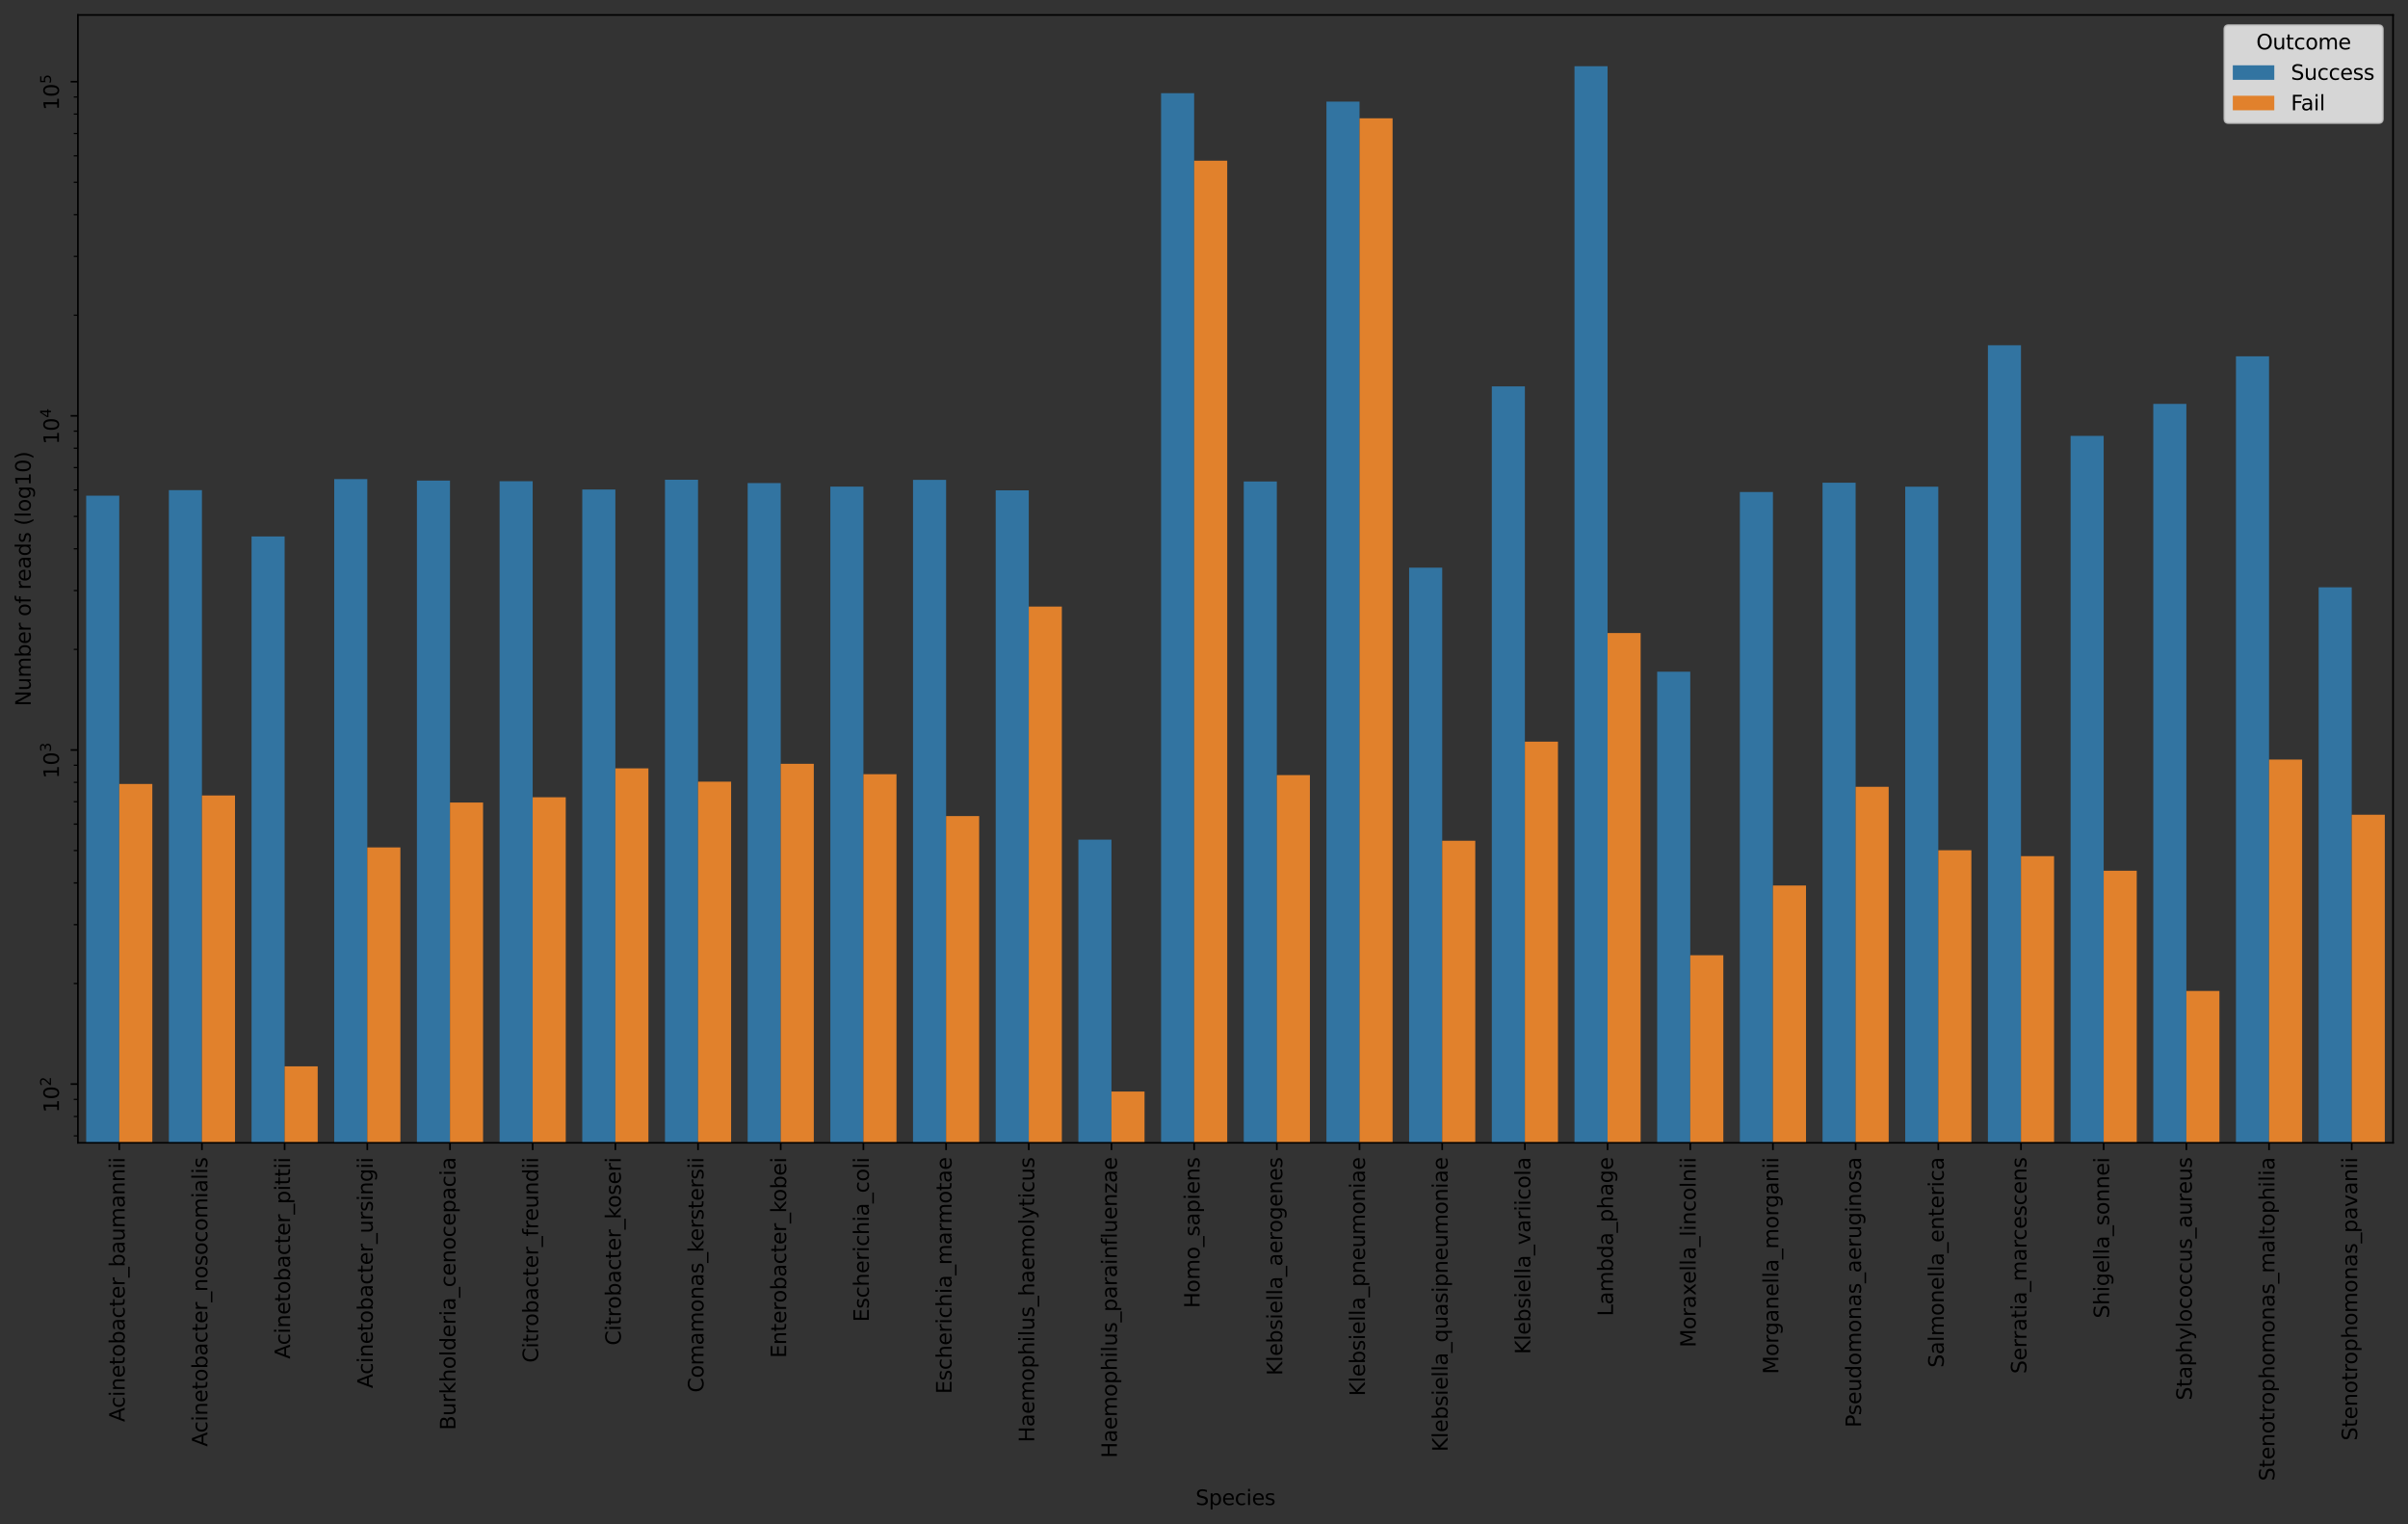 <?xml version="1.0" encoding="utf-8" standalone="no"?>
<!DOCTYPE svg PUBLIC "-//W3C//DTD SVG 1.1//EN"
  "http://www.w3.org/Graphics/SVG/1.1/DTD/svg11.dtd">
<svg height="734.655pt" version="1.1" viewBox="0 0 1160.756 734.655" width="1160.756pt" xmlns="http://www.w3.org/2000/svg" xmlns:xlink="http://www.w3.org/1999/xlink">
 <rect x="0" y="0" width="1160.756" height="734.655" fill="#333333" stroke="none"/>
 <defs>
  <style type="text/css">*{stroke-linecap:butt;stroke-linejoin:round;}</style>
 </defs>
 <g id="figure_1">
  <g id="patch_1">
   <path d="M 0 734.655 
L 1160.756 734.655 
L 1160.756 -0 
L 0 -0 
z
" style="fill:none;"/>
  </g>
  <g id="axes_1">
   <g id="patch_2">
    <path d="M 37.556 550.8 
L 1153.556 550.8 
L 1153.556 7.2 
L 37.556 7.2 
z
" style="fill:none;"/>
   </g>
   <g id="patch_3">
    <path clip-path="url(#p9a94842a6b)" d="M 41.542 161885.213 
L 57.485 161885.213 
L 57.485 238.907 
L 41.542 238.907 
z
" style="fill:#3274a1;"/>
   </g>
   <g id="patch_4">
    <path clip-path="url(#p9a94842a6b)" d="M 81.399 161885.213 
L 97.342 161885.213 
L 97.342 236.242 
L 81.399 236.242 
z
" style="fill:#3274a1;"/>
   </g>
   <g id="patch_5">
    <path clip-path="url(#p9a94842a6b)" d="M 121.256 161885.213 
L 137.199 161885.213 
L 137.199 258.56 
L 121.256 258.56 
z
" style="fill:#3274a1;"/>
   </g>
   <g id="patch_6">
    <path clip-path="url(#p9a94842a6b)" d="M 161.113 161885.213 
L 177.056 161885.213 
L 177.056 230.918 
L 161.113 230.918 
z
" style="fill:#3274a1;"/>
   </g>
   <g id="patch_7">
    <path clip-path="url(#p9a94842a6b)" d="M 200.971 161885.213 
L 216.913 161885.213 
L 216.913 231.624 
L 200.971 231.624 
z
" style="fill:#3274a1;"/>
   </g>
   <g id="patch_8">
    <path clip-path="url(#p9a94842a6b)" d="M 240.828 161885.213 
L 256.771 161885.213 
L 256.771 231.942 
L 240.828 231.942 
z
" style="fill:#3274a1;"/>
   </g>
   <g id="patch_9">
    <path clip-path="url(#p9a94842a6b)" d="M 280.685 161885.213 
L 296.628 161885.213 
L 296.628 235.916 
L 280.685 235.916 
z
" style="fill:#3274a1;"/>
   </g>
   <g id="patch_10">
    <path clip-path="url(#p9a94842a6b)" d="M 320.542 161885.213 
L 336.485 161885.213 
L 336.485 231.21 
L 320.542 231.21 
z
" style="fill:#3274a1;"/>
   </g>
   <g id="patch_11">
    <path clip-path="url(#p9a94842a6b)" d="M 360.399 161885.213 
L 376.342 161885.213 
L 376.342 232.837 
L 360.399 232.837 
z
" style="fill:#3274a1;"/>
   </g>
   <g id="patch_12">
    <path clip-path="url(#p9a94842a6b)" d="M 400.256 161885.213 
L 416.199 161885.213 
L 416.199 234.536 
L 400.256 234.536 
z
" style="fill:#3274a1;"/>
   </g>
   <g id="patch_13">
    <path clip-path="url(#p9a94842a6b)" d="M 440.113 161885.213 
L 456.056 161885.213 
L 456.056 231.297 
L 440.113 231.297 
z
" style="fill:#3274a1;"/>
   </g>
   <g id="patch_14">
    <path clip-path="url(#p9a94842a6b)" d="M 479.971 161885.213 
L 495.913 161885.213 
L 495.913 236.336 
L 479.971 236.336 
z
" style="fill:#3274a1;"/>
   </g>
   <g id="patch_15">
    <path clip-path="url(#p9a94842a6b)" d="M 519.828 161885.213 
L 535.771 161885.213 
L 535.771 404.688 
L 519.828 404.688 
z
" style="fill:#3274a1;"/>
   </g>
   <g id="patch_16">
    <path clip-path="url(#p9a94842a6b)" d="M 559.685 161885.213 
L 575.628 161885.213 
L 575.628 44.92 
L 559.685 44.92 
z
" style="fill:#3274a1;"/>
   </g>
   <g id="patch_17">
    <path clip-path="url(#p9a94842a6b)" d="M 599.542 161885.213 
L 615.485 161885.213 
L 615.485 232.074 
L 599.542 232.074 
z
" style="fill:#3274a1;"/>
   </g>
   <g id="patch_18">
    <path clip-path="url(#p9a94842a6b)" d="M 639.399 161885.213 
L 655.342 161885.213 
L 655.342 48.966 
L 639.399 48.966 
z
" style="fill:#3274a1;"/>
   </g>
   <g id="patch_19">
    <path clip-path="url(#p9a94842a6b)" d="M 679.256 161885.213 
L 695.199 161885.213 
L 695.199 273.587 
L 679.256 273.587 
z
" style="fill:#3274a1;"/>
   </g>
   <g id="patch_20">
    <path clip-path="url(#p9a94842a6b)" d="M 719.113 161885.213 
L 735.056 161885.213 
L 735.056 186.229 
L 719.113 186.229 
z
" style="fill:#3274a1;"/>
   </g>
   <g id="patch_21">
    <path clip-path="url(#p9a94842a6b)" d="M 758.971 161885.213 
L 774.913 161885.213 
L 774.913 31.909 
L 758.971 31.909 
z
" style="fill:#3274a1;"/>
   </g>
   <g id="patch_22">
    <path clip-path="url(#p9a94842a6b)" d="M 798.828 161885.213 
L 814.771 161885.213 
L 814.771 323.737 
L 798.828 323.737 
z
" style="fill:#3274a1;"/>
   </g>
   <g id="patch_23">
    <path clip-path="url(#p9a94842a6b)" d="M 838.685 161885.213 
L 854.628 161885.213 
L 854.628 237.147 
L 838.685 237.147 
z
" style="fill:#3274a1;"/>
   </g>
   <g id="patch_24">
    <path clip-path="url(#p9a94842a6b)" d="M 878.542 161885.213 
L 894.485 161885.213 
L 894.485 232.659 
L 878.542 232.659 
z
" style="fill:#3274a1;"/>
   </g>
   <g id="patch_25">
    <path clip-path="url(#p9a94842a6b)" d="M 918.399 161885.213 
L 934.342 161885.213 
L 934.342 234.559 
L 918.399 234.559 
z
" style="fill:#3274a1;"/>
   </g>
   <g id="patch_26">
    <path clip-path="url(#p9a94842a6b)" d="M 958.256 161885.213 
L 974.199 161885.213 
L 974.199 166.415 
L 958.256 166.415 
z
" style="fill:#3274a1;"/>
   </g>
   <g id="patch_27">
    <path clip-path="url(#p9a94842a6b)" d="M 998.113 161885.213 
L 1014.056 161885.213 
L 1014.056 210.074 
L 998.113 210.074 
z
" style="fill:#3274a1;"/>
   </g>
   <g id="patch_28">
    <path clip-path="url(#p9a94842a6b)" d="M 1037.971 161885.213 
L 1053.913 161885.213 
L 1053.913 194.665 
L 1037.971 194.665 
z
" style="fill:#3274a1;"/>
   </g>
   <g id="patch_29">
    <path clip-path="url(#p9a94842a6b)" d="M 1077.828 161885.213 
L 1093.771 161885.213 
L 1093.771 171.716 
L 1077.828 171.716 
z
" style="fill:#3274a1;"/>
   </g>
   <g id="patch_30">
    <path clip-path="url(#p9a94842a6b)" d="M 1117.685 161885.213 
L 1133.628 161885.213 
L 1133.628 283.082 
L 1117.685 283.082 
z
" style="fill:#3274a1;"/>
   </g>
   <g id="patch_31">
    <path clip-path="url(#p9a94842a6b)" d="M 57.485 161885.213 
L 73.428 161885.213 
L 73.428 377.861 
L 57.485 377.861 
z
" style="fill:#e1812c;"/>
   </g>
   <g id="patch_32">
    <path clip-path="url(#p9a94842a6b)" d="M 97.342 161885.213 
L 113.285 161885.213 
L 113.285 383.378 
L 97.342 383.378 
z
" style="fill:#e1812c;"/>
   </g>
   <g id="patch_33">
    <path clip-path="url(#p9a94842a6b)" d="M 137.199 161885.213 
L 153.142 161885.213 
L 153.142 513.956 
L 137.199 513.956 
z
" style="fill:#e1812c;"/>
   </g>
   <g id="patch_34">
    <path clip-path="url(#p9a94842a6b)" d="M 177.056 161885.213 
L 192.999 161885.213 
L 192.999 408.419 
L 177.056 408.419 
z
" style="fill:#e1812c;"/>
   </g>
   <g id="patch_35">
    <path clip-path="url(#p9a94842a6b)" d="M 216.913 161885.213 
L 232.856 161885.213 
L 232.856 386.809 
L 216.913 386.809 
z
" style="fill:#e1812c;"/>
   </g>
   <g id="patch_36">
    <path clip-path="url(#p9a94842a6b)" d="M 256.771 161885.213 
L 272.713 161885.213 
L 272.713 384.244 
L 256.771 384.244 
z
" style="fill:#e1812c;"/>
   </g>
   <g id="patch_37">
    <path clip-path="url(#p9a94842a6b)" d="M 296.628 161885.213 
L 312.571 161885.213 
L 312.571 370.324 
L 296.628 370.324 
z
" style="fill:#e1812c;"/>
   </g>
   <g id="patch_38">
    <path clip-path="url(#p9a94842a6b)" d="M 336.485 161885.213 
L 352.428 161885.213 
L 352.428 376.721 
L 336.485 376.721 
z
" style="fill:#e1812c;"/>
   </g>
   <g id="patch_39">
    <path clip-path="url(#p9a94842a6b)" d="M 376.342 161885.213 
L 392.285 161885.213 
L 392.285 368.136 
L 376.342 368.136 
z
" style="fill:#e1812c;"/>
   </g>
   <g id="patch_40">
    <path clip-path="url(#p9a94842a6b)" d="M 416.199 161885.213 
L 432.142 161885.213 
L 432.142 373.159 
L 416.199 373.159 
z
" style="fill:#e1812c;"/>
   </g>
   <g id="patch_41">
    <path clip-path="url(#p9a94842a6b)" d="M 456.056 161885.213 
L 471.999 161885.213 
L 471.999 393.335 
L 456.056 393.335 
z
" style="fill:#e1812c;"/>
   </g>
   <g id="patch_42">
    <path clip-path="url(#p9a94842a6b)" d="M 495.913 161885.213 
L 511.856 161885.213 
L 511.856 292.359 
L 495.913 292.359 
z
" style="fill:#e1812c;"/>
   </g>
   <g id="patch_43">
    <path clip-path="url(#p9a94842a6b)" d="M 535.771 161885.213 
L 551.713 161885.213 
L 551.713 526.091 
L 535.771 526.091 
z
" style="fill:#e1812c;"/>
   </g>
   <g id="patch_44">
    <path clip-path="url(#p9a94842a6b)" d="M 575.628 161885.213 
L 591.571 161885.213 
L 591.571 77.443 
L 575.628 77.443 
z
" style="fill:#e1812c;"/>
   </g>
   <g id="patch_45">
    <path clip-path="url(#p9a94842a6b)" d="M 615.485 161885.213 
L 631.428 161885.213 
L 631.428 373.574 
L 615.485 373.574 
z
" style="fill:#e1812c;"/>
   </g>
   <g id="patch_46">
    <path clip-path="url(#p9a94842a6b)" d="M 655.342 161885.213 
L 671.285 161885.213 
L 671.285 57.028 
L 655.342 57.028 
z
" style="fill:#e1812c;"/>
   </g>
   <g id="patch_47">
    <path clip-path="url(#p9a94842a6b)" d="M 695.199 161885.213 
L 711.142 161885.213 
L 711.142 405.209 
L 695.199 405.209 
z
" style="fill:#e1812c;"/>
   </g>
   <g id="patch_48">
    <path clip-path="url(#p9a94842a6b)" d="M 735.056 161885.213 
L 750.999 161885.213 
L 750.999 357.454 
L 735.056 357.454 
z
" style="fill:#e1812c;"/>
   </g>
   <g id="patch_49">
    <path clip-path="url(#p9a94842a6b)" d="M 774.913 161885.213 
L 790.856 161885.213 
L 790.856 305.121 
L 774.913 305.121 
z
" style="fill:#e1812c;"/>
   </g>
   <g id="patch_50">
    <path clip-path="url(#p9a94842a6b)" d="M 814.771 161885.213 
L 830.713 161885.213 
L 830.713 460.405 
L 814.771 460.405 
z
" style="fill:#e1812c;"/>
   </g>
   <g id="patch_51">
    <path clip-path="url(#p9a94842a6b)" d="M 854.628 161885.213 
L 870.571 161885.213 
L 870.571 426.782 
L 854.628 426.782 
z
" style="fill:#e1812c;"/>
   </g>
   <g id="patch_52">
    <path clip-path="url(#p9a94842a6b)" d="M 894.485 161885.213 
L 910.428 161885.213 
L 910.428 379.2 
L 894.485 379.2 
z
" style="fill:#e1812c;"/>
   </g>
   <g id="patch_53">
    <path clip-path="url(#p9a94842a6b)" d="M 934.342 161885.213 
L 950.285 161885.213 
L 950.285 409.801 
L 934.342 409.801 
z
" style="fill:#e1812c;"/>
   </g>
   <g id="patch_54">
    <path clip-path="url(#p9a94842a6b)" d="M 974.199 161885.213 
L 990.142 161885.213 
L 990.142 412.65 
L 974.199 412.65 
z
" style="fill:#e1812c;"/>
   </g>
   <g id="patch_55">
    <path clip-path="url(#p9a94842a6b)" d="M 1014.056 161885.213 
L 1029.999 161885.213 
L 1029.999 419.681 
L 1014.056 419.681 
z
" style="fill:#e1812c;"/>
   </g>
   <g id="patch_56">
    <path clip-path="url(#p9a94842a6b)" d="M 1053.913 161885.213 
L 1069.856 161885.213 
L 1069.856 477.613 
L 1053.913 477.613 
z
" style="fill:#e1812c;"/>
   </g>
   <g id="patch_57">
    <path clip-path="url(#p9a94842a6b)" d="M 1093.771 161885.213 
L 1109.713 161885.213 
L 1109.713 366.089 
L 1093.771 366.089 
z
" style="fill:#e1812c;"/>
   </g>
   <g id="patch_58">
    <path clip-path="url(#p9a94842a6b)" d="M 1133.628 161885.213 
L 1149.571 161885.213 
L 1149.571 392.676 
L 1133.628 392.676 
z
" style="fill:#e1812c;"/>
   </g>
   <g id="matplotlib.axis_1">
    <g id="xtick_1">
     <g id="line2d_1">
      <defs>
       <path d="M 0 0 
L 0 3.5 
" id="m20c10f5cd2" style="stroke:#000000;stroke-width:0.8;"/>
      </defs>
      <g>
       <use style="stroke:#000000;stroke-width:0.8;" x="57.485" xlink:href="#m20c10f5cd2" y="550.8"/>
      </g>
     </g>
     <g id="text_1">
      <!-- Acinetobacter_baumannii -->
      <g transform="translate(60.105 685.345)rotate(-90)scale(0.1 -0.1)">
       <defs>
        <path d="M 2188 4044 
L 1331 1722 
L 3047 1722 
L 2188 4044 
z
M 1831 4666 
L 2547 4666 
L 4325 0 
L 3669 0 
L 3244 1197 
L 1141 1197 
L 716 0 
L 50 0 
L 1831 4666 
z
" id="DejaVuSans-41" transform="scale(0.016)"/>
        <path d="M 3122 3366 
L 3122 2828 
Q 2878 2963 2633 3030 
Q 2388 3097 2138 3097 
Q 1578 3097 1268 2742 
Q 959 2388 959 1747 
Q 959 1106 1268 751 
Q 1578 397 2138 397 
Q 2388 397 2633 464 
Q 2878 531 3122 666 
L 3122 134 
Q 2881 22 2623 -34 
Q 2366 -91 2075 -91 
Q 1284 -91 818 406 
Q 353 903 353 1747 
Q 353 2603 823 3093 
Q 1294 3584 2113 3584 
Q 2378 3584 2631 3529 
Q 2884 3475 3122 3366 
z
" id="DejaVuSans-63" transform="scale(0.016)"/>
        <path d="M 603 3500 
L 1178 3500 
L 1178 0 
L 603 0 
L 603 3500 
z
M 603 4863 
L 1178 4863 
L 1178 4134 
L 603 4134 
L 603 4863 
z
" id="DejaVuSans-69" transform="scale(0.016)"/>
        <path d="M 3513 2113 
L 3513 0 
L 2938 0 
L 2938 2094 
Q 2938 2591 2744 2837 
Q 2550 3084 2163 3084 
Q 1697 3084 1428 2787 
Q 1159 2491 1159 1978 
L 1159 0 
L 581 0 
L 581 3500 
L 1159 3500 
L 1159 2956 
Q 1366 3272 1645 3428 
Q 1925 3584 2291 3584 
Q 2894 3584 3203 3211 
Q 3513 2838 3513 2113 
z
" id="DejaVuSans-6e" transform="scale(0.016)"/>
        <path d="M 3597 1894 
L 3597 1613 
L 953 1613 
Q 991 1019 1311 708 
Q 1631 397 2203 397 
Q 2534 397 2845 478 
Q 3156 559 3463 722 
L 3463 178 
Q 3153 47 2828 -22 
Q 2503 -91 2169 -91 
Q 1331 -91 842 396 
Q 353 884 353 1716 
Q 353 2575 817 3079 
Q 1281 3584 2069 3584 
Q 2775 3584 3186 3129 
Q 3597 2675 3597 1894 
z
M 3022 2063 
Q 3016 2534 2758 2815 
Q 2500 3097 2075 3097 
Q 1594 3097 1305 2825 
Q 1016 2553 972 2059 
L 3022 2063 
z
" id="DejaVuSans-65" transform="scale(0.016)"/>
        <path d="M 1172 4494 
L 1172 3500 
L 2356 3500 
L 2356 3053 
L 1172 3053 
L 1172 1153 
Q 1172 725 1289 603 
Q 1406 481 1766 481 
L 2356 481 
L 2356 0 
L 1766 0 
Q 1100 0 847 248 
Q 594 497 594 1153 
L 594 3053 
L 172 3053 
L 172 3500 
L 594 3500 
L 594 4494 
L 1172 4494 
z
" id="DejaVuSans-74" transform="scale(0.016)"/>
        <path d="M 1959 3097 
Q 1497 3097 1228 2736 
Q 959 2375 959 1747 
Q 959 1119 1226 758 
Q 1494 397 1959 397 
Q 2419 397 2687 759 
Q 2956 1122 2956 1747 
Q 2956 2369 2687 2733 
Q 2419 3097 1959 3097 
z
M 1959 3584 
Q 2709 3584 3137 3096 
Q 3566 2609 3566 1747 
Q 3566 888 3137 398 
Q 2709 -91 1959 -91 
Q 1206 -91 779 398 
Q 353 888 353 1747 
Q 353 2609 779 3096 
Q 1206 3584 1959 3584 
z
" id="DejaVuSans-6f" transform="scale(0.016)"/>
        <path d="M 3116 1747 
Q 3116 2381 2855 2742 
Q 2594 3103 2138 3103 
Q 1681 3103 1420 2742 
Q 1159 2381 1159 1747 
Q 1159 1113 1420 752 
Q 1681 391 2138 391 
Q 2594 391 2855 752 
Q 3116 1113 3116 1747 
z
M 1159 2969 
Q 1341 3281 1617 3432 
Q 1894 3584 2278 3584 
Q 2916 3584 3314 3078 
Q 3713 2572 3713 1747 
Q 3713 922 3314 415 
Q 2916 -91 2278 -91 
Q 1894 -91 1617 61 
Q 1341 213 1159 525 
L 1159 0 
L 581 0 
L 581 4863 
L 1159 4863 
L 1159 2969 
z
" id="DejaVuSans-62" transform="scale(0.016)"/>
        <path d="M 2194 1759 
Q 1497 1759 1228 1600 
Q 959 1441 959 1056 
Q 959 750 1161 570 
Q 1363 391 1709 391 
Q 2188 391 2477 730 
Q 2766 1069 2766 1631 
L 2766 1759 
L 2194 1759 
z
M 3341 1997 
L 3341 0 
L 2766 0 
L 2766 531 
Q 2569 213 2275 61 
Q 1981 -91 1556 -91 
Q 1019 -91 701 211 
Q 384 513 384 1019 
Q 384 1609 779 1909 
Q 1175 2209 1959 2209 
L 2766 2209 
L 2766 2266 
Q 2766 2663 2505 2880 
Q 2244 3097 1772 3097 
Q 1472 3097 1187 3025 
Q 903 2953 641 2809 
L 641 3341 
Q 956 3463 1253 3523 
Q 1550 3584 1831 3584 
Q 2591 3584 2966 3190 
Q 3341 2797 3341 1997 
z
" id="DejaVuSans-61" transform="scale(0.016)"/>
        <path d="M 2631 2963 
Q 2534 3019 2420 3045 
Q 2306 3072 2169 3072 
Q 1681 3072 1420 2755 
Q 1159 2438 1159 1844 
L 1159 0 
L 581 0 
L 581 3500 
L 1159 3500 
L 1159 2956 
Q 1341 3275 1631 3429 
Q 1922 3584 2338 3584 
Q 2397 3584 2469 3576 
Q 2541 3569 2628 3553 
L 2631 2963 
z
" id="DejaVuSans-72" transform="scale(0.016)"/>
        <path d="M 3263 -1063 
L 3263 -1509 
L -63 -1509 
L -63 -1063 
L 3263 -1063 
z
" id="DejaVuSans-5f" transform="scale(0.016)"/>
        <path d="M 544 1381 
L 544 3500 
L 1119 3500 
L 1119 1403 
Q 1119 906 1312 657 
Q 1506 409 1894 409 
Q 2359 409 2629 706 
Q 2900 1003 2900 1516 
L 2900 3500 
L 3475 3500 
L 3475 0 
L 2900 0 
L 2900 538 
Q 2691 219 2414 64 
Q 2138 -91 1772 -91 
Q 1169 -91 856 284 
Q 544 659 544 1381 
z
M 1991 3584 
L 1991 3584 
z
" id="DejaVuSans-75" transform="scale(0.016)"/>
        <path d="M 3328 2828 
Q 3544 3216 3844 3400 
Q 4144 3584 4550 3584 
Q 5097 3584 5394 3201 
Q 5691 2819 5691 2113 
L 5691 0 
L 5113 0 
L 5113 2094 
Q 5113 2597 4934 2840 
Q 4756 3084 4391 3084 
Q 3944 3084 3684 2787 
Q 3425 2491 3425 1978 
L 3425 0 
L 2847 0 
L 2847 2094 
Q 2847 2600 2669 2842 
Q 2491 3084 2119 3084 
Q 1678 3084 1418 2786 
Q 1159 2488 1159 1978 
L 1159 0 
L 581 0 
L 581 3500 
L 1159 3500 
L 1159 2956 
Q 1356 3278 1631 3431 
Q 1906 3584 2284 3584 
Q 2666 3584 2933 3390 
Q 3200 3197 3328 2828 
z
" id="DejaVuSans-6d" transform="scale(0.016)"/>
       </defs>
       <use xlink:href="#DejaVuSans-41"/>
       <use x="66.658" xlink:href="#DejaVuSans-63"/>
       <use x="121.639" xlink:href="#DejaVuSans-69"/>
       <use x="149.422" xlink:href="#DejaVuSans-6e"/>
       <use x="212.801" xlink:href="#DejaVuSans-65"/>
       <use x="274.324" xlink:href="#DejaVuSans-74"/>
       <use x="313.533" xlink:href="#DejaVuSans-6f"/>
       <use x="374.715" xlink:href="#DejaVuSans-62"/>
       <use x="438.191" xlink:href="#DejaVuSans-61"/>
       <use x="499.471" xlink:href="#DejaVuSans-63"/>
       <use x="554.451" xlink:href="#DejaVuSans-74"/>
       <use x="593.66" xlink:href="#DejaVuSans-65"/>
       <use x="655.184" xlink:href="#DejaVuSans-72"/>
       <use x="696.297" xlink:href="#DejaVuSans-5f"/>
       <use x="746.297" xlink:href="#DejaVuSans-62"/>
       <use x="809.773" xlink:href="#DejaVuSans-61"/>
       <use x="871.053" xlink:href="#DejaVuSans-75"/>
       <use x="934.432" xlink:href="#DejaVuSans-6d"/>
       <use x="1031.844" xlink:href="#DejaVuSans-61"/>
       <use x="1093.123" xlink:href="#DejaVuSans-6e"/>
       <use x="1156.502" xlink:href="#DejaVuSans-6e"/>
       <use x="1219.881" xlink:href="#DejaVuSans-69"/>
       <use x="1247.664" xlink:href="#DejaVuSans-69"/>
      </g>
     </g>
    </g>
    <g id="xtick_2">
     <g id="line2d_2">
      <g>
       <use style="stroke:#000000;stroke-width:0.8;" x="97.342" xlink:href="#m20c10f5cd2" y="550.8"/>
      </g>
     </g>
     <g id="text_2">
      <!-- Acinetobacter_nosocomialis -->
      <g transform="translate(99.962 697.245)rotate(-90)scale(0.1 -0.1)">
       <defs>
        <path d="M 2834 3397 
L 2834 2853 
Q 2591 2978 2328 3040 
Q 2066 3103 1784 3103 
Q 1356 3103 1142 2972 
Q 928 2841 928 2578 
Q 928 2378 1081 2264 
Q 1234 2150 1697 2047 
L 1894 2003 
Q 2506 1872 2764 1633 
Q 3022 1394 3022 966 
Q 3022 478 2636 193 
Q 2250 -91 1575 -91 
Q 1294 -91 989 -36 
Q 684 19 347 128 
L 347 722 
Q 666 556 975 473 
Q 1284 391 1588 391 
Q 1994 391 2212 530 
Q 2431 669 2431 922 
Q 2431 1156 2273 1281 
Q 2116 1406 1581 1522 
L 1381 1569 
Q 847 1681 609 1914 
Q 372 2147 372 2553 
Q 372 3047 722 3315 
Q 1072 3584 1716 3584 
Q 2034 3584 2315 3537 
Q 2597 3491 2834 3397 
z
" id="DejaVuSans-73" transform="scale(0.016)"/>
        <path d="M 603 4863 
L 1178 4863 
L 1178 0 
L 603 0 
L 603 4863 
z
" id="DejaVuSans-6c" transform="scale(0.016)"/>
       </defs>
       <use xlink:href="#DejaVuSans-41"/>
       <use x="66.658" xlink:href="#DejaVuSans-63"/>
       <use x="121.639" xlink:href="#DejaVuSans-69"/>
       <use x="149.422" xlink:href="#DejaVuSans-6e"/>
       <use x="212.801" xlink:href="#DejaVuSans-65"/>
       <use x="274.324" xlink:href="#DejaVuSans-74"/>
       <use x="313.533" xlink:href="#DejaVuSans-6f"/>
       <use x="374.715" xlink:href="#DejaVuSans-62"/>
       <use x="438.191" xlink:href="#DejaVuSans-61"/>
       <use x="499.471" xlink:href="#DejaVuSans-63"/>
       <use x="554.451" xlink:href="#DejaVuSans-74"/>
       <use x="593.66" xlink:href="#DejaVuSans-65"/>
       <use x="655.184" xlink:href="#DejaVuSans-72"/>
       <use x="696.297" xlink:href="#DejaVuSans-5f"/>
       <use x="746.297" xlink:href="#DejaVuSans-6e"/>
       <use x="809.676" xlink:href="#DejaVuSans-6f"/>
       <use x="870.857" xlink:href="#DejaVuSans-73"/>
       <use x="922.957" xlink:href="#DejaVuSans-6f"/>
       <use x="984.139" xlink:href="#DejaVuSans-63"/>
       <use x="1039.119" xlink:href="#DejaVuSans-6f"/>
       <use x="1100.301" xlink:href="#DejaVuSans-6d"/>
       <use x="1197.713" xlink:href="#DejaVuSans-69"/>
       <use x="1225.496" xlink:href="#DejaVuSans-61"/>
       <use x="1286.775" xlink:href="#DejaVuSans-6c"/>
       <use x="1314.559" xlink:href="#DejaVuSans-69"/>
       <use x="1342.342" xlink:href="#DejaVuSans-73"/>
      </g>
     </g>
    </g>
    <g id="xtick_3">
     <g id="line2d_3">
      <g>
       <use style="stroke:#000000;stroke-width:0.8;" x="137.199" xlink:href="#m20c10f5cd2" y="550.8"/>
      </g>
     </g>
     <g id="text_3">
      <!-- Acinetobacter_pittii -->
      <g transform="translate(139.819 654.955)rotate(-90)scale(0.1 -0.1)">
       <defs>
        <path d="M 1159 525 
L 1159 -1331 
L 581 -1331 
L 581 3500 
L 1159 3500 
L 1159 2969 
Q 1341 3281 1617 3432 
Q 1894 3584 2278 3584 
Q 2916 3584 3314 3078 
Q 3713 2572 3713 1747 
Q 3713 922 3314 415 
Q 2916 -91 2278 -91 
Q 1894 -91 1617 61 
Q 1341 213 1159 525 
z
M 3116 1747 
Q 3116 2381 2855 2742 
Q 2594 3103 2138 3103 
Q 1681 3103 1420 2742 
Q 1159 2381 1159 1747 
Q 1159 1113 1420 752 
Q 1681 391 2138 391 
Q 2594 391 2855 752 
Q 3116 1113 3116 1747 
z
" id="DejaVuSans-70" transform="scale(0.016)"/>
       </defs>
       <use xlink:href="#DejaVuSans-41"/>
       <use x="66.658" xlink:href="#DejaVuSans-63"/>
       <use x="121.639" xlink:href="#DejaVuSans-69"/>
       <use x="149.422" xlink:href="#DejaVuSans-6e"/>
       <use x="212.801" xlink:href="#DejaVuSans-65"/>
       <use x="274.324" xlink:href="#DejaVuSans-74"/>
       <use x="313.533" xlink:href="#DejaVuSans-6f"/>
       <use x="374.715" xlink:href="#DejaVuSans-62"/>
       <use x="438.191" xlink:href="#DejaVuSans-61"/>
       <use x="499.471" xlink:href="#DejaVuSans-63"/>
       <use x="554.451" xlink:href="#DejaVuSans-74"/>
       <use x="593.66" xlink:href="#DejaVuSans-65"/>
       <use x="655.184" xlink:href="#DejaVuSans-72"/>
       <use x="696.297" xlink:href="#DejaVuSans-5f"/>
       <use x="746.297" xlink:href="#DejaVuSans-70"/>
       <use x="809.773" xlink:href="#DejaVuSans-69"/>
       <use x="837.557" xlink:href="#DejaVuSans-74"/>
       <use x="876.766" xlink:href="#DejaVuSans-74"/>
       <use x="915.975" xlink:href="#DejaVuSans-69"/>
       <use x="943.758" xlink:href="#DejaVuSans-69"/>
      </g>
     </g>
    </g>
    <g id="xtick_4">
     <g id="line2d_4">
      <g>
       <use style="stroke:#000000;stroke-width:0.8;" x="177.056" xlink:href="#m20c10f5cd2" y="550.8"/>
      </g>
     </g>
     <g id="text_4">
      <!-- Acinetobacter_ursingii -->
      <g transform="translate(179.677 669.109)rotate(-90)scale(0.1 -0.1)">
       <defs>
        <path d="M 2906 1791 
Q 2906 2416 2648 2759 
Q 2391 3103 1925 3103 
Q 1463 3103 1205 2759 
Q 947 2416 947 1791 
Q 947 1169 1205 825 
Q 1463 481 1925 481 
Q 2391 481 2648 825 
Q 2906 1169 2906 1791 
z
M 3481 434 
Q 3481 -459 3084 -895 
Q 2688 -1331 1869 -1331 
Q 1566 -1331 1297 -1286 
Q 1028 -1241 775 -1147 
L 775 -588 
Q 1028 -725 1275 -790 
Q 1522 -856 1778 -856 
Q 2344 -856 2625 -561 
Q 2906 -266 2906 331 
L 2906 616 
Q 2728 306 2450 153 
Q 2172 0 1784 0 
Q 1141 0 747 490 
Q 353 981 353 1791 
Q 353 2603 747 3093 
Q 1141 3584 1784 3584 
Q 2172 3584 2450 3431 
Q 2728 3278 2906 2969 
L 2906 3500 
L 3481 3500 
L 3481 434 
z
" id="DejaVuSans-67" transform="scale(0.016)"/>
       </defs>
       <use xlink:href="#DejaVuSans-41"/>
       <use x="66.658" xlink:href="#DejaVuSans-63"/>
       <use x="121.639" xlink:href="#DejaVuSans-69"/>
       <use x="149.422" xlink:href="#DejaVuSans-6e"/>
       <use x="212.801" xlink:href="#DejaVuSans-65"/>
       <use x="274.324" xlink:href="#DejaVuSans-74"/>
       <use x="313.533" xlink:href="#DejaVuSans-6f"/>
       <use x="374.715" xlink:href="#DejaVuSans-62"/>
       <use x="438.191" xlink:href="#DejaVuSans-61"/>
       <use x="499.471" xlink:href="#DejaVuSans-63"/>
       <use x="554.451" xlink:href="#DejaVuSans-74"/>
       <use x="593.66" xlink:href="#DejaVuSans-65"/>
       <use x="655.184" xlink:href="#DejaVuSans-72"/>
       <use x="696.297" xlink:href="#DejaVuSans-5f"/>
       <use x="746.297" xlink:href="#DejaVuSans-75"/>
       <use x="809.676" xlink:href="#DejaVuSans-72"/>
       <use x="850.789" xlink:href="#DejaVuSans-73"/>
       <use x="902.889" xlink:href="#DejaVuSans-69"/>
       <use x="930.672" xlink:href="#DejaVuSans-6e"/>
       <use x="994.051" xlink:href="#DejaVuSans-67"/>
       <use x="1057.527" xlink:href="#DejaVuSans-69"/>
       <use x="1085.311" xlink:href="#DejaVuSans-69"/>
      </g>
     </g>
    </g>
    <g id="xtick_5">
     <g id="line2d_5">
      <g>
       <use style="stroke:#000000;stroke-width:0.8;" x="216.913" xlink:href="#m20c10f5cd2" y="550.8"/>
      </g>
     </g>
     <g id="text_5">
      <!-- Burkholderia_cenocepacia -->
      <g transform="translate(219.534 689.294)rotate(-90)scale(0.1 -0.1)">
       <defs>
        <path d="M 1259 2228 
L 1259 519 
L 2272 519 
Q 2781 519 3026 730 
Q 3272 941 3272 1375 
Q 3272 1813 3026 2020 
Q 2781 2228 2272 2228 
L 1259 2228 
z
M 1259 4147 
L 1259 2741 
L 2194 2741 
Q 2656 2741 2882 2914 
Q 3109 3088 3109 3444 
Q 3109 3797 2882 3972 
Q 2656 4147 2194 4147 
L 1259 4147 
z
M 628 4666 
L 2241 4666 
Q 2963 4666 3353 4366 
Q 3744 4066 3744 3513 
Q 3744 3084 3544 2831 
Q 3344 2578 2956 2516 
Q 3422 2416 3680 2098 
Q 3938 1781 3938 1306 
Q 3938 681 3513 340 
Q 3088 0 2303 0 
L 628 0 
L 628 4666 
z
" id="DejaVuSans-42" transform="scale(0.016)"/>
        <path d="M 581 4863 
L 1159 4863 
L 1159 1991 
L 2875 3500 
L 3609 3500 
L 1753 1863 
L 3688 0 
L 2938 0 
L 1159 1709 
L 1159 0 
L 581 0 
L 581 4863 
z
" id="DejaVuSans-6b" transform="scale(0.016)"/>
        <path d="M 3513 2113 
L 3513 0 
L 2938 0 
L 2938 2094 
Q 2938 2591 2744 2837 
Q 2550 3084 2163 3084 
Q 1697 3084 1428 2787 
Q 1159 2491 1159 1978 
L 1159 0 
L 581 0 
L 581 4863 
L 1159 4863 
L 1159 2956 
Q 1366 3272 1645 3428 
Q 1925 3584 2291 3584 
Q 2894 3584 3203 3211 
Q 3513 2838 3513 2113 
z
" id="DejaVuSans-68" transform="scale(0.016)"/>
        <path d="M 2906 2969 
L 2906 4863 
L 3481 4863 
L 3481 0 
L 2906 0 
L 2906 525 
Q 2725 213 2448 61 
Q 2172 -91 1784 -91 
Q 1150 -91 751 415 
Q 353 922 353 1747 
Q 353 2572 751 3078 
Q 1150 3584 1784 3584 
Q 2172 3584 2448 3432 
Q 2725 3281 2906 2969 
z
M 947 1747 
Q 947 1113 1208 752 
Q 1469 391 1925 391 
Q 2381 391 2643 752 
Q 2906 1113 2906 1747 
Q 2906 2381 2643 2742 
Q 2381 3103 1925 3103 
Q 1469 3103 1208 2742 
Q 947 2381 947 1747 
z
" id="DejaVuSans-64" transform="scale(0.016)"/>
       </defs>
       <use xlink:href="#DejaVuSans-42"/>
       <use x="68.604" xlink:href="#DejaVuSans-75"/>
       <use x="131.982" xlink:href="#DejaVuSans-72"/>
       <use x="173.096" xlink:href="#DejaVuSans-6b"/>
       <use x="231.006" xlink:href="#DejaVuSans-68"/>
       <use x="294.385" xlink:href="#DejaVuSans-6f"/>
       <use x="355.566" xlink:href="#DejaVuSans-6c"/>
       <use x="383.35" xlink:href="#DejaVuSans-64"/>
       <use x="446.826" xlink:href="#DejaVuSans-65"/>
       <use x="508.35" xlink:href="#DejaVuSans-72"/>
       <use x="549.463" xlink:href="#DejaVuSans-69"/>
       <use x="577.246" xlink:href="#DejaVuSans-61"/>
       <use x="638.525" xlink:href="#DejaVuSans-5f"/>
       <use x="688.525" xlink:href="#DejaVuSans-63"/>
       <use x="743.506" xlink:href="#DejaVuSans-65"/>
       <use x="805.029" xlink:href="#DejaVuSans-6e"/>
       <use x="868.408" xlink:href="#DejaVuSans-6f"/>
       <use x="929.59" xlink:href="#DejaVuSans-63"/>
       <use x="984.57" xlink:href="#DejaVuSans-65"/>
       <use x="1046.094" xlink:href="#DejaVuSans-70"/>
       <use x="1109.57" xlink:href="#DejaVuSans-61"/>
       <use x="1170.85" xlink:href="#DejaVuSans-63"/>
       <use x="1225.83" xlink:href="#DejaVuSans-69"/>
       <use x="1253.613" xlink:href="#DejaVuSans-61"/>
      </g>
     </g>
    </g>
    <g id="xtick_6">
     <g id="line2d_6">
      <g>
       <use style="stroke:#000000;stroke-width:0.8;" x="256.771" xlink:href="#m20c10f5cd2" y="550.8"/>
      </g>
     </g>
     <g id="text_6">
      <!-- Citrobacter_freundii -->
      <g transform="translate(259.391 656.784)rotate(-90)scale(0.1 -0.1)">
       <defs>
        <path d="M 4122 4306 
L 4122 3641 
Q 3803 3938 3442 4084 
Q 3081 4231 2675 4231 
Q 1875 4231 1450 3742 
Q 1025 3253 1025 2328 
Q 1025 1406 1450 917 
Q 1875 428 2675 428 
Q 3081 428 3442 575 
Q 3803 722 4122 1019 
L 4122 359 
Q 3791 134 3420 21 
Q 3050 -91 2638 -91 
Q 1578 -91 968 557 
Q 359 1206 359 2328 
Q 359 3453 968 4101 
Q 1578 4750 2638 4750 
Q 3056 4750 3426 4639 
Q 3797 4528 4122 4306 
z
" id="DejaVuSans-43" transform="scale(0.016)"/>
        <path d="M 2375 4863 
L 2375 4384 
L 1825 4384 
Q 1516 4384 1395 4259 
Q 1275 4134 1275 3809 
L 1275 3500 
L 2222 3500 
L 2222 3053 
L 1275 3053 
L 1275 0 
L 697 0 
L 697 3053 
L 147 3053 
L 147 3500 
L 697 3500 
L 697 3744 
Q 697 4328 969 4595 
Q 1241 4863 1831 4863 
L 2375 4863 
z
" id="DejaVuSans-66" transform="scale(0.016)"/>
       </defs>
       <use xlink:href="#DejaVuSans-43"/>
       <use x="69.824" xlink:href="#DejaVuSans-69"/>
       <use x="97.607" xlink:href="#DejaVuSans-74"/>
       <use x="136.816" xlink:href="#DejaVuSans-72"/>
       <use x="175.68" xlink:href="#DejaVuSans-6f"/>
       <use x="236.861" xlink:href="#DejaVuSans-62"/>
       <use x="300.338" xlink:href="#DejaVuSans-61"/>
       <use x="361.617" xlink:href="#DejaVuSans-63"/>
       <use x="416.598" xlink:href="#DejaVuSans-74"/>
       <use x="455.807" xlink:href="#DejaVuSans-65"/>
       <use x="517.33" xlink:href="#DejaVuSans-72"/>
       <use x="558.443" xlink:href="#DejaVuSans-5f"/>
       <use x="608.443" xlink:href="#DejaVuSans-66"/>
       <use x="643.648" xlink:href="#DejaVuSans-72"/>
       <use x="682.512" xlink:href="#DejaVuSans-65"/>
       <use x="744.035" xlink:href="#DejaVuSans-75"/>
       <use x="807.414" xlink:href="#DejaVuSans-6e"/>
       <use x="870.793" xlink:href="#DejaVuSans-64"/>
       <use x="934.27" xlink:href="#DejaVuSans-69"/>
       <use x="962.053" xlink:href="#DejaVuSans-69"/>
      </g>
     </g>
    </g>
    <g id="xtick_7">
     <g id="line2d_7">
      <g>
       <use style="stroke:#000000;stroke-width:0.8;" x="296.628" xlink:href="#m20c10f5cd2" y="550.8"/>
      </g>
     </g>
     <g id="text_7">
      <!-- Citrobacter_koseri -->
      <g transform="translate(299.248 648.444)rotate(-90)scale(0.1 -0.1)">
       <use xlink:href="#DejaVuSans-43"/>
       <use x="69.824" xlink:href="#DejaVuSans-69"/>
       <use x="97.607" xlink:href="#DejaVuSans-74"/>
       <use x="136.816" xlink:href="#DejaVuSans-72"/>
       <use x="175.68" xlink:href="#DejaVuSans-6f"/>
       <use x="236.861" xlink:href="#DejaVuSans-62"/>
       <use x="300.338" xlink:href="#DejaVuSans-61"/>
       <use x="361.617" xlink:href="#DejaVuSans-63"/>
       <use x="416.598" xlink:href="#DejaVuSans-74"/>
       <use x="455.807" xlink:href="#DejaVuSans-65"/>
       <use x="517.33" xlink:href="#DejaVuSans-72"/>
       <use x="558.443" xlink:href="#DejaVuSans-5f"/>
       <use x="608.443" xlink:href="#DejaVuSans-6b"/>
       <use x="662.729" xlink:href="#DejaVuSans-6f"/>
       <use x="723.91" xlink:href="#DejaVuSans-73"/>
       <use x="776.01" xlink:href="#DejaVuSans-65"/>
       <use x="837.533" xlink:href="#DejaVuSans-72"/>
       <use x="878.646" xlink:href="#DejaVuSans-69"/>
      </g>
     </g>
    </g>
    <g id="xtick_8">
     <g id="line2d_8">
      <g>
       <use style="stroke:#000000;stroke-width:0.8;" x="336.485" xlink:href="#m20c10f5cd2" y="550.8"/>
      </g>
     </g>
     <g id="text_8">
      <!-- Comamonas_kerstersii -->
      <g transform="translate(339.105 671.156)rotate(-90)scale(0.1 -0.1)">
       <use xlink:href="#DejaVuSans-43"/>
       <use x="69.824" xlink:href="#DejaVuSans-6f"/>
       <use x="131.006" xlink:href="#DejaVuSans-6d"/>
       <use x="228.418" xlink:href="#DejaVuSans-61"/>
       <use x="289.697" xlink:href="#DejaVuSans-6d"/>
       <use x="387.109" xlink:href="#DejaVuSans-6f"/>
       <use x="448.291" xlink:href="#DejaVuSans-6e"/>
       <use x="511.67" xlink:href="#DejaVuSans-61"/>
       <use x="572.949" xlink:href="#DejaVuSans-73"/>
       <use x="625.049" xlink:href="#DejaVuSans-5f"/>
       <use x="675.049" xlink:href="#DejaVuSans-6b"/>
       <use x="729.334" xlink:href="#DejaVuSans-65"/>
       <use x="790.857" xlink:href="#DejaVuSans-72"/>
       <use x="831.971" xlink:href="#DejaVuSans-73"/>
       <use x="884.07" xlink:href="#DejaVuSans-74"/>
       <use x="923.279" xlink:href="#DejaVuSans-65"/>
       <use x="984.803" xlink:href="#DejaVuSans-72"/>
       <use x="1025.916" xlink:href="#DejaVuSans-73"/>
       <use x="1078.016" xlink:href="#DejaVuSans-69"/>
       <use x="1105.799" xlink:href="#DejaVuSans-69"/>
      </g>
     </g>
    </g>
    <g id="xtick_9">
     <g id="line2d_9">
      <g>
       <use style="stroke:#000000;stroke-width:0.8;" x="376.342" xlink:href="#m20c10f5cd2" y="550.8"/>
      </g>
     </g>
     <g id="text_9">
      <!-- Enterobacter_kobei -->
      <g transform="translate(378.962 654.52)rotate(-90)scale(0.1 -0.1)">
       <defs>
        <path d="M 628 4666 
L 3578 4666 
L 3578 4134 
L 1259 4134 
L 1259 2753 
L 3481 2753 
L 3481 2222 
L 1259 2222 
L 1259 531 
L 3634 531 
L 3634 0 
L 628 0 
L 628 4666 
z
" id="DejaVuSans-45" transform="scale(0.016)"/>
       </defs>
       <use xlink:href="#DejaVuSans-45"/>
       <use x="63.184" xlink:href="#DejaVuSans-6e"/>
       <use x="126.562" xlink:href="#DejaVuSans-74"/>
       <use x="165.771" xlink:href="#DejaVuSans-65"/>
       <use x="227.295" xlink:href="#DejaVuSans-72"/>
       <use x="266.158" xlink:href="#DejaVuSans-6f"/>
       <use x="327.34" xlink:href="#DejaVuSans-62"/>
       <use x="390.816" xlink:href="#DejaVuSans-61"/>
       <use x="452.096" xlink:href="#DejaVuSans-63"/>
       <use x="507.076" xlink:href="#DejaVuSans-74"/>
       <use x="546.285" xlink:href="#DejaVuSans-65"/>
       <use x="607.809" xlink:href="#DejaVuSans-72"/>
       <use x="648.922" xlink:href="#DejaVuSans-5f"/>
       <use x="698.922" xlink:href="#DejaVuSans-6b"/>
       <use x="753.207" xlink:href="#DejaVuSans-6f"/>
       <use x="814.389" xlink:href="#DejaVuSans-62"/>
       <use x="877.865" xlink:href="#DejaVuSans-65"/>
       <use x="939.389" xlink:href="#DejaVuSans-69"/>
      </g>
     </g>
    </g>
    <g id="xtick_10">
     <g id="line2d_10">
      <g>
       <use style="stroke:#000000;stroke-width:0.8;" x="416.199" xlink:href="#m20c10f5cd2" y="550.8"/>
      </g>
     </g>
     <g id="text_10">
      <!-- Escherichia_coli -->
      <g transform="translate(418.819 637.122)rotate(-90)scale(0.1 -0.1)">
       <use xlink:href="#DejaVuSans-45"/>
       <use x="63.184" xlink:href="#DejaVuSans-73"/>
       <use x="115.283" xlink:href="#DejaVuSans-63"/>
       <use x="170.264" xlink:href="#DejaVuSans-68"/>
       <use x="233.643" xlink:href="#DejaVuSans-65"/>
       <use x="295.166" xlink:href="#DejaVuSans-72"/>
       <use x="336.279" xlink:href="#DejaVuSans-69"/>
       <use x="364.062" xlink:href="#DejaVuSans-63"/>
       <use x="419.043" xlink:href="#DejaVuSans-68"/>
       <use x="482.422" xlink:href="#DejaVuSans-69"/>
       <use x="510.205" xlink:href="#DejaVuSans-61"/>
       <use x="571.484" xlink:href="#DejaVuSans-5f"/>
       <use x="621.484" xlink:href="#DejaVuSans-63"/>
       <use x="676.465" xlink:href="#DejaVuSans-6f"/>
       <use x="737.646" xlink:href="#DejaVuSans-6c"/>
       <use x="765.43" xlink:href="#DejaVuSans-69"/>
      </g>
     </g>
    </g>
    <g id="xtick_11">
     <g id="line2d_11">
      <g>
       <use style="stroke:#000000;stroke-width:0.8;" x="456.056" xlink:href="#m20c10f5cd2" y="550.8"/>
      </g>
     </g>
     <g id="text_11">
      <!-- Escherichia_marmotae -->
      <g transform="translate(458.677 671.814)rotate(-90)scale(0.1 -0.1)">
       <use xlink:href="#DejaVuSans-45"/>
       <use x="63.184" xlink:href="#DejaVuSans-73"/>
       <use x="115.283" xlink:href="#DejaVuSans-63"/>
       <use x="170.264" xlink:href="#DejaVuSans-68"/>
       <use x="233.643" xlink:href="#DejaVuSans-65"/>
       <use x="295.166" xlink:href="#DejaVuSans-72"/>
       <use x="336.279" xlink:href="#DejaVuSans-69"/>
       <use x="364.062" xlink:href="#DejaVuSans-63"/>
       <use x="419.043" xlink:href="#DejaVuSans-68"/>
       <use x="482.422" xlink:href="#DejaVuSans-69"/>
       <use x="510.205" xlink:href="#DejaVuSans-61"/>
       <use x="571.484" xlink:href="#DejaVuSans-5f"/>
       <use x="621.484" xlink:href="#DejaVuSans-6d"/>
       <use x="718.896" xlink:href="#DejaVuSans-61"/>
       <use x="780.176" xlink:href="#DejaVuSans-72"/>
       <use x="819.539" xlink:href="#DejaVuSans-6d"/>
       <use x="916.951" xlink:href="#DejaVuSans-6f"/>
       <use x="978.133" xlink:href="#DejaVuSans-74"/>
       <use x="1017.342" xlink:href="#DejaVuSans-61"/>
       <use x="1078.621" xlink:href="#DejaVuSans-65"/>
      </g>
     </g>
    </g>
    <g id="xtick_12">
     <g id="line2d_12">
      <g>
       <use style="stroke:#000000;stroke-width:0.8;" x="495.913" xlink:href="#m20c10f5cd2" y="550.8"/>
      </g>
     </g>
     <g id="text_12">
      <!-- Haemophilus_haemolyticus -->
      <g transform="translate(498.534 695.169)rotate(-90)scale(0.1 -0.1)">
       <defs>
        <path d="M 628 4666 
L 1259 4666 
L 1259 2753 
L 3553 2753 
L 3553 4666 
L 4184 4666 
L 4184 0 
L 3553 0 
L 3553 2222 
L 1259 2222 
L 1259 0 
L 628 0 
L 628 4666 
z
" id="DejaVuSans-48" transform="scale(0.016)"/>
        <path d="M 2059 -325 
Q 1816 -950 1584 -1140 
Q 1353 -1331 966 -1331 
L 506 -1331 
L 506 -850 
L 844 -850 
Q 1081 -850 1212 -737 
Q 1344 -625 1503 -206 
L 1606 56 
L 191 3500 
L 800 3500 
L 1894 763 
L 2988 3500 
L 3597 3500 
L 2059 -325 
z
" id="DejaVuSans-79" transform="scale(0.016)"/>
       </defs>
       <use xlink:href="#DejaVuSans-48"/>
       <use x="75.195" xlink:href="#DejaVuSans-61"/>
       <use x="136.475" xlink:href="#DejaVuSans-65"/>
       <use x="197.998" xlink:href="#DejaVuSans-6d"/>
       <use x="295.41" xlink:href="#DejaVuSans-6f"/>
       <use x="356.592" xlink:href="#DejaVuSans-70"/>
       <use x="420.068" xlink:href="#DejaVuSans-68"/>
       <use x="483.447" xlink:href="#DejaVuSans-69"/>
       <use x="511.23" xlink:href="#DejaVuSans-6c"/>
       <use x="539.014" xlink:href="#DejaVuSans-75"/>
       <use x="602.393" xlink:href="#DejaVuSans-73"/>
       <use x="654.492" xlink:href="#DejaVuSans-5f"/>
       <use x="704.492" xlink:href="#DejaVuSans-68"/>
       <use x="767.871" xlink:href="#DejaVuSans-61"/>
       <use x="829.15" xlink:href="#DejaVuSans-65"/>
       <use x="890.674" xlink:href="#DejaVuSans-6d"/>
       <use x="988.086" xlink:href="#DejaVuSans-6f"/>
       <use x="1049.268" xlink:href="#DejaVuSans-6c"/>
       <use x="1077.051" xlink:href="#DejaVuSans-79"/>
       <use x="1136.23" xlink:href="#DejaVuSans-74"/>
       <use x="1175.439" xlink:href="#DejaVuSans-69"/>
       <use x="1203.223" xlink:href="#DejaVuSans-63"/>
       <use x="1258.203" xlink:href="#DejaVuSans-75"/>
       <use x="1321.582" xlink:href="#DejaVuSans-73"/>
      </g>
     </g>
    </g>
    <g id="xtick_13">
     <g id="line2d_13">
      <g>
       <use style="stroke:#000000;stroke-width:0.8;" x="535.771" xlink:href="#m20c10f5cd2" y="550.8"/>
      </g>
     </g>
     <g id="text_13">
      <!-- Haemophilus_parainfluenzae -->
      <g transform="translate(538.391 702.737)rotate(-90)scale(0.1 -0.1)">
       <defs>
        <path d="M 353 3500 
L 3084 3500 
L 3084 2975 
L 922 459 
L 3084 459 
L 3084 0 
L 275 0 
L 275 525 
L 2438 3041 
L 353 3041 
L 353 3500 
z
" id="DejaVuSans-7a" transform="scale(0.016)"/>
       </defs>
       <use xlink:href="#DejaVuSans-48"/>
       <use x="75.195" xlink:href="#DejaVuSans-61"/>
       <use x="136.475" xlink:href="#DejaVuSans-65"/>
       <use x="197.998" xlink:href="#DejaVuSans-6d"/>
       <use x="295.41" xlink:href="#DejaVuSans-6f"/>
       <use x="356.592" xlink:href="#DejaVuSans-70"/>
       <use x="420.068" xlink:href="#DejaVuSans-68"/>
       <use x="483.447" xlink:href="#DejaVuSans-69"/>
       <use x="511.23" xlink:href="#DejaVuSans-6c"/>
       <use x="539.014" xlink:href="#DejaVuSans-75"/>
       <use x="602.393" xlink:href="#DejaVuSans-73"/>
       <use x="654.492" xlink:href="#DejaVuSans-5f"/>
       <use x="704.492" xlink:href="#DejaVuSans-70"/>
       <use x="767.969" xlink:href="#DejaVuSans-61"/>
       <use x="829.248" xlink:href="#DejaVuSans-72"/>
       <use x="870.361" xlink:href="#DejaVuSans-61"/>
       <use x="931.641" xlink:href="#DejaVuSans-69"/>
       <use x="959.424" xlink:href="#DejaVuSans-6e"/>
       <use x="1022.803" xlink:href="#DejaVuSans-66"/>
       <use x="1058.008" xlink:href="#DejaVuSans-6c"/>
       <use x="1085.791" xlink:href="#DejaVuSans-75"/>
       <use x="1149.17" xlink:href="#DejaVuSans-65"/>
       <use x="1210.693" xlink:href="#DejaVuSans-6e"/>
       <use x="1274.072" xlink:href="#DejaVuSans-7a"/>
       <use x="1326.562" xlink:href="#DejaVuSans-61"/>
       <use x="1387.842" xlink:href="#DejaVuSans-65"/>
      </g>
     </g>
    </g>
    <g id="xtick_14">
     <g id="line2d_14">
      <g>
       <use style="stroke:#000000;stroke-width:0.8;" x="575.628" xlink:href="#m20c10f5cd2" y="550.8"/>
      </g>
     </g>
     <g id="text_14">
      <!-- Homo_sapiens -->
      <g transform="translate(578.248 630.462)rotate(-90)scale(0.1 -0.1)">
       <use xlink:href="#DejaVuSans-48"/>
       <use x="75.195" xlink:href="#DejaVuSans-6f"/>
       <use x="136.377" xlink:href="#DejaVuSans-6d"/>
       <use x="233.789" xlink:href="#DejaVuSans-6f"/>
       <use x="294.971" xlink:href="#DejaVuSans-5f"/>
       <use x="344.971" xlink:href="#DejaVuSans-73"/>
       <use x="397.07" xlink:href="#DejaVuSans-61"/>
       <use x="458.35" xlink:href="#DejaVuSans-70"/>
       <use x="521.826" xlink:href="#DejaVuSans-69"/>
       <use x="549.609" xlink:href="#DejaVuSans-65"/>
       <use x="611.133" xlink:href="#DejaVuSans-6e"/>
       <use x="674.512" xlink:href="#DejaVuSans-73"/>
      </g>
     </g>
    </g>
    <g id="xtick_15">
     <g id="line2d_15">
      <g>
       <use style="stroke:#000000;stroke-width:0.8;" x="615.485" xlink:href="#m20c10f5cd2" y="550.8"/>
      </g>
     </g>
     <g id="text_15">
      <!-- Klebsiella_aerogenes -->
      <g transform="translate(618.105 662.95)rotate(-90)scale(0.1 -0.1)">
       <defs>
        <path d="M 628 4666 
L 1259 4666 
L 1259 2694 
L 3353 4666 
L 4166 4666 
L 1850 2491 
L 4331 0 
L 3500 0 
L 1259 2247 
L 1259 0 
L 628 0 
L 628 4666 
z
" id="DejaVuSans-4b" transform="scale(0.016)"/>
       </defs>
       <use xlink:href="#DejaVuSans-4b"/>
       <use x="65.576" xlink:href="#DejaVuSans-6c"/>
       <use x="93.359" xlink:href="#DejaVuSans-65"/>
       <use x="154.883" xlink:href="#DejaVuSans-62"/>
       <use x="218.359" xlink:href="#DejaVuSans-73"/>
       <use x="270.459" xlink:href="#DejaVuSans-69"/>
       <use x="298.242" xlink:href="#DejaVuSans-65"/>
       <use x="359.766" xlink:href="#DejaVuSans-6c"/>
       <use x="387.549" xlink:href="#DejaVuSans-6c"/>
       <use x="415.332" xlink:href="#DejaVuSans-61"/>
       <use x="476.611" xlink:href="#DejaVuSans-5f"/>
       <use x="526.611" xlink:href="#DejaVuSans-61"/>
       <use x="587.891" xlink:href="#DejaVuSans-65"/>
       <use x="649.414" xlink:href="#DejaVuSans-72"/>
       <use x="688.277" xlink:href="#DejaVuSans-6f"/>
       <use x="749.459" xlink:href="#DejaVuSans-67"/>
       <use x="812.936" xlink:href="#DejaVuSans-65"/>
       <use x="874.459" xlink:href="#DejaVuSans-6e"/>
       <use x="937.838" xlink:href="#DejaVuSans-65"/>
       <use x="999.361" xlink:href="#DejaVuSans-73"/>
      </g>
     </g>
    </g>
    <g id="xtick_16">
     <g id="line2d_16">
      <g>
       <use style="stroke:#000000;stroke-width:0.8;" x="655.342" xlink:href="#m20c10f5cd2" y="550.8"/>
      </g>
     </g>
     <g id="text_16">
      <!-- Klebsiella_pneumoniae -->
      <g transform="translate(657.962 672.895)rotate(-90)scale(0.1 -0.1)">
       <use xlink:href="#DejaVuSans-4b"/>
       <use x="65.576" xlink:href="#DejaVuSans-6c"/>
       <use x="93.359" xlink:href="#DejaVuSans-65"/>
       <use x="154.883" xlink:href="#DejaVuSans-62"/>
       <use x="218.359" xlink:href="#DejaVuSans-73"/>
       <use x="270.459" xlink:href="#DejaVuSans-69"/>
       <use x="298.242" xlink:href="#DejaVuSans-65"/>
       <use x="359.766" xlink:href="#DejaVuSans-6c"/>
       <use x="387.549" xlink:href="#DejaVuSans-6c"/>
       <use x="415.332" xlink:href="#DejaVuSans-61"/>
       <use x="476.611" xlink:href="#DejaVuSans-5f"/>
       <use x="526.611" xlink:href="#DejaVuSans-70"/>
       <use x="590.088" xlink:href="#DejaVuSans-6e"/>
       <use x="653.467" xlink:href="#DejaVuSans-65"/>
       <use x="714.99" xlink:href="#DejaVuSans-75"/>
       <use x="778.369" xlink:href="#DejaVuSans-6d"/>
       <use x="875.781" xlink:href="#DejaVuSans-6f"/>
       <use x="936.963" xlink:href="#DejaVuSans-6e"/>
       <use x="1000.342" xlink:href="#DejaVuSans-69"/>
       <use x="1028.125" xlink:href="#DejaVuSans-61"/>
       <use x="1089.404" xlink:href="#DejaVuSans-65"/>
      </g>
     </g>
    </g>
    <g id="xtick_17">
     <g id="line2d_17">
      <g>
       <use style="stroke:#000000;stroke-width:0.8;" x="695.199" xlink:href="#m20c10f5cd2" y="550.8"/>
      </g>
     </g>
     <g id="text_17">
      <!-- Klebsiella_quasipneumoniae -->
      <g transform="translate(697.819 699.697)rotate(-90)scale(0.1 -0.1)">
       <defs>
        <path d="M 947 1747 
Q 947 1113 1208 752 
Q 1469 391 1925 391 
Q 2381 391 2643 752 
Q 2906 1113 2906 1747 
Q 2906 2381 2643 2742 
Q 2381 3103 1925 3103 
Q 1469 3103 1208 2742 
Q 947 2381 947 1747 
z
M 2906 525 
Q 2725 213 2448 61 
Q 2172 -91 1784 -91 
Q 1150 -91 751 415 
Q 353 922 353 1747 
Q 353 2572 751 3078 
Q 1150 3584 1784 3584 
Q 2172 3584 2448 3432 
Q 2725 3281 2906 2969 
L 2906 3500 
L 3481 3500 
L 3481 -1331 
L 2906 -1331 
L 2906 525 
z
" id="DejaVuSans-71" transform="scale(0.016)"/>
       </defs>
       <use xlink:href="#DejaVuSans-4b"/>
       <use x="65.576" xlink:href="#DejaVuSans-6c"/>
       <use x="93.359" xlink:href="#DejaVuSans-65"/>
       <use x="154.883" xlink:href="#DejaVuSans-62"/>
       <use x="218.359" xlink:href="#DejaVuSans-73"/>
       <use x="270.459" xlink:href="#DejaVuSans-69"/>
       <use x="298.242" xlink:href="#DejaVuSans-65"/>
       <use x="359.766" xlink:href="#DejaVuSans-6c"/>
       <use x="387.549" xlink:href="#DejaVuSans-6c"/>
       <use x="415.332" xlink:href="#DejaVuSans-61"/>
       <use x="476.611" xlink:href="#DejaVuSans-5f"/>
       <use x="526.611" xlink:href="#DejaVuSans-71"/>
       <use x="590.088" xlink:href="#DejaVuSans-75"/>
       <use x="653.467" xlink:href="#DejaVuSans-61"/>
       <use x="714.746" xlink:href="#DejaVuSans-73"/>
       <use x="766.846" xlink:href="#DejaVuSans-69"/>
       <use x="794.629" xlink:href="#DejaVuSans-70"/>
       <use x="858.105" xlink:href="#DejaVuSans-6e"/>
       <use x="921.484" xlink:href="#DejaVuSans-65"/>
       <use x="983.008" xlink:href="#DejaVuSans-75"/>
       <use x="1046.387" xlink:href="#DejaVuSans-6d"/>
       <use x="1143.799" xlink:href="#DejaVuSans-6f"/>
       <use x="1204.98" xlink:href="#DejaVuSans-6e"/>
       <use x="1268.359" xlink:href="#DejaVuSans-69"/>
       <use x="1296.143" xlink:href="#DejaVuSans-61"/>
       <use x="1357.422" xlink:href="#DejaVuSans-65"/>
      </g>
     </g>
    </g>
    <g id="xtick_18">
     <g id="line2d_18">
      <g>
       <use style="stroke:#000000;stroke-width:0.8;" x="735.056" xlink:href="#m20c10f5cd2" y="550.8"/>
      </g>
     </g>
     <g id="text_18">
      <!-- Klebsiella_variicola -->
      <g transform="translate(737.677 652.7)rotate(-90)scale(0.1 -0.1)">
       <defs>
        <path d="M 191 3500 
L 800 3500 
L 1894 563 
L 2988 3500 
L 3597 3500 
L 2284 0 
L 1503 0 
L 191 3500 
z
" id="DejaVuSans-76" transform="scale(0.016)"/>
       </defs>
       <use xlink:href="#DejaVuSans-4b"/>
       <use x="65.576" xlink:href="#DejaVuSans-6c"/>
       <use x="93.359" xlink:href="#DejaVuSans-65"/>
       <use x="154.883" xlink:href="#DejaVuSans-62"/>
       <use x="218.359" xlink:href="#DejaVuSans-73"/>
       <use x="270.459" xlink:href="#DejaVuSans-69"/>
       <use x="298.242" xlink:href="#DejaVuSans-65"/>
       <use x="359.766" xlink:href="#DejaVuSans-6c"/>
       <use x="387.549" xlink:href="#DejaVuSans-6c"/>
       <use x="415.332" xlink:href="#DejaVuSans-61"/>
       <use x="476.611" xlink:href="#DejaVuSans-5f"/>
       <use x="526.611" xlink:href="#DejaVuSans-76"/>
       <use x="585.791" xlink:href="#DejaVuSans-61"/>
       <use x="647.07" xlink:href="#DejaVuSans-72"/>
       <use x="688.184" xlink:href="#DejaVuSans-69"/>
       <use x="715.967" xlink:href="#DejaVuSans-69"/>
       <use x="743.75" xlink:href="#DejaVuSans-63"/>
       <use x="798.73" xlink:href="#DejaVuSans-6f"/>
       <use x="859.912" xlink:href="#DejaVuSans-6c"/>
       <use x="887.695" xlink:href="#DejaVuSans-61"/>
      </g>
     </g>
    </g>
    <g id="xtick_19">
     <g id="line2d_19">
      <g>
       <use style="stroke:#000000;stroke-width:0.8;" x="774.913" xlink:href="#m20c10f5cd2" y="550.8"/>
      </g>
     </g>
     <g id="text_19">
      <!-- Lambda_phage -->
      <g transform="translate(777.534 634.381)rotate(-90)scale(0.1 -0.1)">
       <defs>
        <path d="M 628 4666 
L 1259 4666 
L 1259 531 
L 3531 531 
L 3531 0 
L 628 0 
L 628 4666 
z
" id="DejaVuSans-4c" transform="scale(0.016)"/>
       </defs>
       <use xlink:href="#DejaVuSans-4c"/>
       <use x="55.713" xlink:href="#DejaVuSans-61"/>
       <use x="116.992" xlink:href="#DejaVuSans-6d"/>
       <use x="214.404" xlink:href="#DejaVuSans-62"/>
       <use x="277.881" xlink:href="#DejaVuSans-64"/>
       <use x="341.357" xlink:href="#DejaVuSans-61"/>
       <use x="402.637" xlink:href="#DejaVuSans-5f"/>
       <use x="452.637" xlink:href="#DejaVuSans-70"/>
       <use x="516.113" xlink:href="#DejaVuSans-68"/>
       <use x="579.492" xlink:href="#DejaVuSans-61"/>
       <use x="640.771" xlink:href="#DejaVuSans-67"/>
       <use x="704.248" xlink:href="#DejaVuSans-65"/>
      </g>
     </g>
    </g>
    <g id="xtick_20">
     <g id="line2d_20">
      <g>
       <use style="stroke:#000000;stroke-width:0.8;" x="814.771" xlink:href="#m20c10f5cd2" y="550.8"/>
      </g>
     </g>
     <g id="text_20">
      <!-- Moraxella_lincolnii -->
      <g transform="translate(817.391 649.413)rotate(-90)scale(0.1 -0.1)">
       <defs>
        <path d="M 628 4666 
L 1569 4666 
L 2759 1491 
L 3956 4666 
L 4897 4666 
L 4897 0 
L 4281 0 
L 4281 4097 
L 3078 897 
L 2444 897 
L 1241 4097 
L 1241 0 
L 628 0 
L 628 4666 
z
" id="DejaVuSans-4d" transform="scale(0.016)"/>
        <path d="M 3513 3500 
L 2247 1797 
L 3578 0 
L 2900 0 
L 1881 1375 
L 863 0 
L 184 0 
L 1544 1831 
L 300 3500 
L 978 3500 
L 1906 2253 
L 2834 3500 
L 3513 3500 
z
" id="DejaVuSans-78" transform="scale(0.016)"/>
       </defs>
       <use xlink:href="#DejaVuSans-4d"/>
       <use x="86.279" xlink:href="#DejaVuSans-6f"/>
       <use x="147.461" xlink:href="#DejaVuSans-72"/>
       <use x="188.574" xlink:href="#DejaVuSans-61"/>
       <use x="249.854" xlink:href="#DejaVuSans-78"/>
       <use x="305.908" xlink:href="#DejaVuSans-65"/>
       <use x="367.432" xlink:href="#DejaVuSans-6c"/>
       <use x="395.215" xlink:href="#DejaVuSans-6c"/>
       <use x="422.998" xlink:href="#DejaVuSans-61"/>
       <use x="484.277" xlink:href="#DejaVuSans-5f"/>
       <use x="534.277" xlink:href="#DejaVuSans-6c"/>
       <use x="562.061" xlink:href="#DejaVuSans-69"/>
       <use x="589.844" xlink:href="#DejaVuSans-6e"/>
       <use x="653.223" xlink:href="#DejaVuSans-63"/>
       <use x="708.203" xlink:href="#DejaVuSans-6f"/>
       <use x="769.385" xlink:href="#DejaVuSans-6c"/>
       <use x="797.168" xlink:href="#DejaVuSans-6e"/>
       <use x="860.547" xlink:href="#DejaVuSans-69"/>
       <use x="888.33" xlink:href="#DejaVuSans-69"/>
      </g>
     </g>
    </g>
    <g id="xtick_21">
     <g id="line2d_21">
      <g>
       <use style="stroke:#000000;stroke-width:0.8;" x="854.628" xlink:href="#m20c10f5cd2" y="550.8"/>
      </g>
     </g>
     <g id="text_21">
      <!-- Morganella_morganii -->
      <g transform="translate(857.248 662.3)rotate(-90)scale(0.1 -0.1)">
       <use xlink:href="#DejaVuSans-4d"/>
       <use x="86.279" xlink:href="#DejaVuSans-6f"/>
       <use x="147.461" xlink:href="#DejaVuSans-72"/>
       <use x="186.824" xlink:href="#DejaVuSans-67"/>
       <use x="250.301" xlink:href="#DejaVuSans-61"/>
       <use x="311.58" xlink:href="#DejaVuSans-6e"/>
       <use x="374.959" xlink:href="#DejaVuSans-65"/>
       <use x="436.482" xlink:href="#DejaVuSans-6c"/>
       <use x="464.266" xlink:href="#DejaVuSans-6c"/>
       <use x="492.049" xlink:href="#DejaVuSans-61"/>
       <use x="553.328" xlink:href="#DejaVuSans-5f"/>
       <use x="603.328" xlink:href="#DejaVuSans-6d"/>
       <use x="700.74" xlink:href="#DejaVuSans-6f"/>
       <use x="761.922" xlink:href="#DejaVuSans-72"/>
       <use x="801.285" xlink:href="#DejaVuSans-67"/>
       <use x="864.762" xlink:href="#DejaVuSans-61"/>
       <use x="926.041" xlink:href="#DejaVuSans-6e"/>
       <use x="989.42" xlink:href="#DejaVuSans-69"/>
       <use x="1017.203" xlink:href="#DejaVuSans-69"/>
      </g>
     </g>
    </g>
    <g id="xtick_22">
     <g id="line2d_22">
      <g>
       <use style="stroke:#000000;stroke-width:0.8;" x="894.485" xlink:href="#m20c10f5cd2" y="550.8"/>
      </g>
     </g>
     <g id="text_22">
      <!-- Pseudomonas_aeruginosa -->
      <g transform="translate(897.105 688.006)rotate(-90)scale(0.1 -0.1)">
       <defs>
        <path d="M 1259 4147 
L 1259 2394 
L 2053 2394 
Q 2494 2394 2734 2622 
Q 2975 2850 2975 3272 
Q 2975 3691 2734 3919 
Q 2494 4147 2053 4147 
L 1259 4147 
z
M 628 4666 
L 2053 4666 
Q 2838 4666 3239 4311 
Q 3641 3956 3641 3272 
Q 3641 2581 3239 2228 
Q 2838 1875 2053 1875 
L 1259 1875 
L 1259 0 
L 628 0 
L 628 4666 
z
" id="DejaVuSans-50" transform="scale(0.016)"/>
       </defs>
       <use xlink:href="#DejaVuSans-50"/>
       <use x="58.553" xlink:href="#DejaVuSans-73"/>
       <use x="110.652" xlink:href="#DejaVuSans-65"/>
       <use x="172.176" xlink:href="#DejaVuSans-75"/>
       <use x="235.555" xlink:href="#DejaVuSans-64"/>
       <use x="299.031" xlink:href="#DejaVuSans-6f"/>
       <use x="360.213" xlink:href="#DejaVuSans-6d"/>
       <use x="457.625" xlink:href="#DejaVuSans-6f"/>
       <use x="518.807" xlink:href="#DejaVuSans-6e"/>
       <use x="582.186" xlink:href="#DejaVuSans-61"/>
       <use x="643.465" xlink:href="#DejaVuSans-73"/>
       <use x="695.564" xlink:href="#DejaVuSans-5f"/>
       <use x="745.564" xlink:href="#DejaVuSans-61"/>
       <use x="806.844" xlink:href="#DejaVuSans-65"/>
       <use x="868.367" xlink:href="#DejaVuSans-72"/>
       <use x="909.48" xlink:href="#DejaVuSans-75"/>
       <use x="972.859" xlink:href="#DejaVuSans-67"/>
       <use x="1036.336" xlink:href="#DejaVuSans-69"/>
       <use x="1064.119" xlink:href="#DejaVuSans-6e"/>
       <use x="1127.498" xlink:href="#DejaVuSans-6f"/>
       <use x="1188.68" xlink:href="#DejaVuSans-73"/>
       <use x="1240.779" xlink:href="#DejaVuSans-61"/>
      </g>
     </g>
    </g>
    <g id="xtick_23">
     <g id="line2d_23">
      <g>
       <use style="stroke:#000000;stroke-width:0.8;" x="934.342" xlink:href="#m20c10f5cd2" y="550.8"/>
      </g>
     </g>
     <g id="text_23">
      <!-- Salmonella_enterica -->
      <g transform="translate(936.962 659.169)rotate(-90)scale(0.1 -0.1)">
       <defs>
        <path d="M 3425 4513 
L 3425 3897 
Q 3066 4069 2747 4153 
Q 2428 4238 2131 4238 
Q 1616 4238 1336 4038 
Q 1056 3838 1056 3469 
Q 1056 3159 1242 3001 
Q 1428 2844 1947 2747 
L 2328 2669 
Q 3034 2534 3370 2195 
Q 3706 1856 3706 1288 
Q 3706 609 3251 259 
Q 2797 -91 1919 -91 
Q 1588 -91 1214 -16 
Q 841 59 441 206 
L 441 856 
Q 825 641 1194 531 
Q 1563 422 1919 422 
Q 2459 422 2753 634 
Q 3047 847 3047 1241 
Q 3047 1584 2836 1778 
Q 2625 1972 2144 2069 
L 1759 2144 
Q 1053 2284 737 2584 
Q 422 2884 422 3419 
Q 422 4038 858 4394 
Q 1294 4750 2059 4750 
Q 2388 4750 2728 4690 
Q 3069 4631 3425 4513 
z
" id="DejaVuSans-53" transform="scale(0.016)"/>
       </defs>
       <use xlink:href="#DejaVuSans-53"/>
       <use x="63.477" xlink:href="#DejaVuSans-61"/>
       <use x="124.756" xlink:href="#DejaVuSans-6c"/>
       <use x="152.539" xlink:href="#DejaVuSans-6d"/>
       <use x="249.951" xlink:href="#DejaVuSans-6f"/>
       <use x="311.133" xlink:href="#DejaVuSans-6e"/>
       <use x="374.512" xlink:href="#DejaVuSans-65"/>
       <use x="436.035" xlink:href="#DejaVuSans-6c"/>
       <use x="463.818" xlink:href="#DejaVuSans-6c"/>
       <use x="491.602" xlink:href="#DejaVuSans-61"/>
       <use x="552.881" xlink:href="#DejaVuSans-5f"/>
       <use x="602.881" xlink:href="#DejaVuSans-65"/>
       <use x="664.404" xlink:href="#DejaVuSans-6e"/>
       <use x="727.783" xlink:href="#DejaVuSans-74"/>
       <use x="766.992" xlink:href="#DejaVuSans-65"/>
       <use x="828.516" xlink:href="#DejaVuSans-72"/>
       <use x="869.629" xlink:href="#DejaVuSans-69"/>
       <use x="897.412" xlink:href="#DejaVuSans-63"/>
       <use x="952.393" xlink:href="#DejaVuSans-61"/>
      </g>
     </g>
    </g>
    <g id="xtick_24">
     <g id="line2d_24">
      <g>
       <use style="stroke:#000000;stroke-width:0.8;" x="974.199" xlink:href="#m20c10f5cd2" y="550.8"/>
      </g>
     </g>
     <g id="text_24">
      <!-- Serratia_marcescens -->
      <g transform="translate(976.819 662.117)rotate(-90)scale(0.1 -0.1)">
       <use xlink:href="#DejaVuSans-53"/>
       <use x="63.477" xlink:href="#DejaVuSans-65"/>
       <use x="125" xlink:href="#DejaVuSans-72"/>
       <use x="164.363" xlink:href="#DejaVuSans-72"/>
       <use x="205.477" xlink:href="#DejaVuSans-61"/>
       <use x="266.756" xlink:href="#DejaVuSans-74"/>
       <use x="305.965" xlink:href="#DejaVuSans-69"/>
       <use x="333.748" xlink:href="#DejaVuSans-61"/>
       <use x="395.027" xlink:href="#DejaVuSans-5f"/>
       <use x="445.027" xlink:href="#DejaVuSans-6d"/>
       <use x="542.439" xlink:href="#DejaVuSans-61"/>
       <use x="603.719" xlink:href="#DejaVuSans-72"/>
       <use x="642.582" xlink:href="#DejaVuSans-63"/>
       <use x="697.562" xlink:href="#DejaVuSans-65"/>
       <use x="759.086" xlink:href="#DejaVuSans-73"/>
       <use x="811.186" xlink:href="#DejaVuSans-63"/>
       <use x="866.166" xlink:href="#DejaVuSans-65"/>
       <use x="927.689" xlink:href="#DejaVuSans-6e"/>
       <use x="991.068" xlink:href="#DejaVuSans-73"/>
      </g>
     </g>
    </g>
    <g id="xtick_25">
     <g id="line2d_25">
      <g>
       <use style="stroke:#000000;stroke-width:0.8;" x="1014.056" xlink:href="#m20c10f5cd2" y="550.8"/>
      </g>
     </g>
     <g id="text_25">
      <!-- Shigella_sonnei -->
      <g transform="translate(1016.677 635.384)rotate(-90)scale(0.1 -0.1)">
       <use xlink:href="#DejaVuSans-53"/>
       <use x="63.477" xlink:href="#DejaVuSans-68"/>
       <use x="126.855" xlink:href="#DejaVuSans-69"/>
       <use x="154.639" xlink:href="#DejaVuSans-67"/>
       <use x="218.115" xlink:href="#DejaVuSans-65"/>
       <use x="279.639" xlink:href="#DejaVuSans-6c"/>
       <use x="307.422" xlink:href="#DejaVuSans-6c"/>
       <use x="335.205" xlink:href="#DejaVuSans-61"/>
       <use x="396.484" xlink:href="#DejaVuSans-5f"/>
       <use x="446.484" xlink:href="#DejaVuSans-73"/>
       <use x="498.584" xlink:href="#DejaVuSans-6f"/>
       <use x="559.766" xlink:href="#DejaVuSans-6e"/>
       <use x="623.145" xlink:href="#DejaVuSans-6e"/>
       <use x="686.523" xlink:href="#DejaVuSans-65"/>
       <use x="748.047" xlink:href="#DejaVuSans-69"/>
      </g>
     </g>
    </g>
    <g id="xtick_26">
     <g id="line2d_26">
      <g>
       <use style="stroke:#000000;stroke-width:0.8;" x="1053.913" xlink:href="#m20c10f5cd2" y="550.8"/>
      </g>
     </g>
     <g id="text_26">
      <!-- Staphylococcus_aureus -->
      <g transform="translate(1056.534 674.911)rotate(-90)scale(0.1 -0.1)">
       <use xlink:href="#DejaVuSans-53"/>
       <use x="63.477" xlink:href="#DejaVuSans-74"/>
       <use x="102.686" xlink:href="#DejaVuSans-61"/>
       <use x="163.965" xlink:href="#DejaVuSans-70"/>
       <use x="227.441" xlink:href="#DejaVuSans-68"/>
       <use x="290.82" xlink:href="#DejaVuSans-79"/>
       <use x="350" xlink:href="#DejaVuSans-6c"/>
       <use x="377.783" xlink:href="#DejaVuSans-6f"/>
       <use x="438.965" xlink:href="#DejaVuSans-63"/>
       <use x="493.945" xlink:href="#DejaVuSans-6f"/>
       <use x="555.127" xlink:href="#DejaVuSans-63"/>
       <use x="610.107" xlink:href="#DejaVuSans-63"/>
       <use x="665.088" xlink:href="#DejaVuSans-75"/>
       <use x="728.467" xlink:href="#DejaVuSans-73"/>
       <use x="780.566" xlink:href="#DejaVuSans-5f"/>
       <use x="830.566" xlink:href="#DejaVuSans-61"/>
       <use x="891.846" xlink:href="#DejaVuSans-75"/>
       <use x="955.225" xlink:href="#DejaVuSans-72"/>
       <use x="994.088" xlink:href="#DejaVuSans-65"/>
       <use x="1055.611" xlink:href="#DejaVuSans-75"/>
       <use x="1118.99" xlink:href="#DejaVuSans-73"/>
      </g>
     </g>
    </g>
    <g id="xtick_27">
     <g id="line2d_27">
      <g>
       <use style="stroke:#000000;stroke-width:0.8;" x="1093.771" xlink:href="#m20c10f5cd2" y="550.8"/>
      </g>
     </g>
     <g id="text_27">
      <!-- Stenotrophomonas_maltophilia -->
      <g transform="translate(1096.391 713.777)rotate(-90)scale(0.1 -0.1)">
       <use xlink:href="#DejaVuSans-53"/>
       <use x="63.477" xlink:href="#DejaVuSans-74"/>
       <use x="102.686" xlink:href="#DejaVuSans-65"/>
       <use x="164.209" xlink:href="#DejaVuSans-6e"/>
       <use x="227.588" xlink:href="#DejaVuSans-6f"/>
       <use x="288.77" xlink:href="#DejaVuSans-74"/>
       <use x="327.979" xlink:href="#DejaVuSans-72"/>
       <use x="366.842" xlink:href="#DejaVuSans-6f"/>
       <use x="428.023" xlink:href="#DejaVuSans-70"/>
       <use x="491.5" xlink:href="#DejaVuSans-68"/>
       <use x="554.879" xlink:href="#DejaVuSans-6f"/>
       <use x="616.061" xlink:href="#DejaVuSans-6d"/>
       <use x="713.473" xlink:href="#DejaVuSans-6f"/>
       <use x="774.654" xlink:href="#DejaVuSans-6e"/>
       <use x="838.033" xlink:href="#DejaVuSans-61"/>
       <use x="899.312" xlink:href="#DejaVuSans-73"/>
       <use x="951.412" xlink:href="#DejaVuSans-5f"/>
       <use x="1001.412" xlink:href="#DejaVuSans-6d"/>
       <use x="1098.824" xlink:href="#DejaVuSans-61"/>
       <use x="1160.104" xlink:href="#DejaVuSans-6c"/>
       <use x="1187.887" xlink:href="#DejaVuSans-74"/>
       <use x="1227.096" xlink:href="#DejaVuSans-6f"/>
       <use x="1288.277" xlink:href="#DejaVuSans-70"/>
       <use x="1351.754" xlink:href="#DejaVuSans-68"/>
       <use x="1415.133" xlink:href="#DejaVuSans-69"/>
       <use x="1442.916" xlink:href="#DejaVuSans-6c"/>
       <use x="1470.699" xlink:href="#DejaVuSans-69"/>
       <use x="1498.482" xlink:href="#DejaVuSans-61"/>
      </g>
     </g>
    </g>
    <g id="xtick_28">
     <g id="line2d_28">
      <g>
       <use style="stroke:#000000;stroke-width:0.8;" x="1133.628" xlink:href="#m20c10f5cd2" y="550.8"/>
      </g>
     </g>
     <g id="text_28">
      <!-- Stenotrophomonas_pavanii -->
      <g transform="translate(1136.248 694.359)rotate(-90)scale(0.1 -0.1)">
       <use xlink:href="#DejaVuSans-53"/>
       <use x="63.477" xlink:href="#DejaVuSans-74"/>
       <use x="102.686" xlink:href="#DejaVuSans-65"/>
       <use x="164.209" xlink:href="#DejaVuSans-6e"/>
       <use x="227.588" xlink:href="#DejaVuSans-6f"/>
       <use x="288.77" xlink:href="#DejaVuSans-74"/>
       <use x="327.979" xlink:href="#DejaVuSans-72"/>
       <use x="366.842" xlink:href="#DejaVuSans-6f"/>
       <use x="428.023" xlink:href="#DejaVuSans-70"/>
       <use x="491.5" xlink:href="#DejaVuSans-68"/>
       <use x="554.879" xlink:href="#DejaVuSans-6f"/>
       <use x="616.061" xlink:href="#DejaVuSans-6d"/>
       <use x="713.473" xlink:href="#DejaVuSans-6f"/>
       <use x="774.654" xlink:href="#DejaVuSans-6e"/>
       <use x="838.033" xlink:href="#DejaVuSans-61"/>
       <use x="899.312" xlink:href="#DejaVuSans-73"/>
       <use x="951.412" xlink:href="#DejaVuSans-5f"/>
       <use x="1001.412" xlink:href="#DejaVuSans-70"/>
       <use x="1064.889" xlink:href="#DejaVuSans-61"/>
       <use x="1126.168" xlink:href="#DejaVuSans-76"/>
       <use x="1185.348" xlink:href="#DejaVuSans-61"/>
       <use x="1246.627" xlink:href="#DejaVuSans-6e"/>
       <use x="1310.006" xlink:href="#DejaVuSans-69"/>
       <use x="1337.789" xlink:href="#DejaVuSans-69"/>
      </g>
     </g>
    </g>
    <g id="text_29">
     <!-- Species -->
     <g transform="translate(576.312 725.375)scale(0.1 -0.1)">
      <use xlink:href="#DejaVuSans-53"/>
      <use x="63.477" xlink:href="#DejaVuSans-70"/>
      <use x="126.953" xlink:href="#DejaVuSans-65"/>
      <use x="188.477" xlink:href="#DejaVuSans-63"/>
      <use x="243.457" xlink:href="#DejaVuSans-69"/>
      <use x="271.24" xlink:href="#DejaVuSans-65"/>
      <use x="332.764" xlink:href="#DejaVuSans-73"/>
     </g>
    </g>
   </g>
   <g id="matplotlib.axis_2">
    <g id="ytick_1">
     <g id="line2d_29">
      <defs>
       <path d="M 0 0 
L -3.5 0 
" id="mdc1e0e6db1" style="stroke:#000000;stroke-width:0.8;"/>
      </defs>
      <g>
       <use style="stroke:#000000;stroke-width:0.8;" x="37.556" xlink:href="#mdc1e0e6db1" y="522.504"/>
      </g>
     </g>
     <g id="text_30">
      <!-- $\mathdefault{10^{2}}$ -->
      <g transform="translate(28.477 536.304)rotate(-90)scale(0.1 -0.1)">
       <defs>
        <path d="M 794 531 
L 1825 531 
L 1825 4091 
L 703 3866 
L 703 4441 
L 1819 4666 
L 2450 4666 
L 2450 531 
L 3481 531 
L 3481 0 
L 794 0 
L 794 531 
z
" id="DejaVuSans-31" transform="scale(0.016)"/>
        <path d="M 2034 4250 
Q 1547 4250 1301 3770 
Q 1056 3291 1056 2328 
Q 1056 1369 1301 889 
Q 1547 409 2034 409 
Q 2525 409 2770 889 
Q 3016 1369 3016 2328 
Q 3016 3291 2770 3770 
Q 2525 4250 2034 4250 
z
M 2034 4750 
Q 2819 4750 3233 4129 
Q 3647 3509 3647 2328 
Q 3647 1150 3233 529 
Q 2819 -91 2034 -91 
Q 1250 -91 836 529 
Q 422 1150 422 2328 
Q 422 3509 836 4129 
Q 1250 4750 2034 4750 
z
" id="DejaVuSans-30" transform="scale(0.016)"/>
        <path d="M 1228 531 
L 3431 531 
L 3431 0 
L 469 0 
L 469 531 
Q 828 903 1448 1529 
Q 2069 2156 2228 2338 
Q 2531 2678 2651 2914 
Q 2772 3150 2772 3378 
Q 2772 3750 2511 3984 
Q 2250 4219 1831 4219 
Q 1534 4219 1204 4116 
Q 875 4013 500 3803 
L 500 4441 
Q 881 4594 1212 4672 
Q 1544 4750 1819 4750 
Q 2544 4750 2975 4387 
Q 3406 4025 3406 3419 
Q 3406 3131 3298 2873 
Q 3191 2616 2906 2266 
Q 2828 2175 2409 1742 
Q 1991 1309 1228 531 
z
" id="DejaVuSans-32" transform="scale(0.016)"/>
       </defs>
       <use transform="translate(0 0.766)" xlink:href="#DejaVuSans-31"/>
       <use transform="translate(63.623 0.766)" xlink:href="#DejaVuSans-30"/>
       <use transform="translate(128.203 39.047)scale(0.7)" xlink:href="#DejaVuSans-32"/>
      </g>
     </g>
    </g>
    <g id="ytick_2">
     <g id="line2d_30">
      <g>
       <use style="stroke:#000000;stroke-width:0.8;" x="37.556" xlink:href="#mdc1e0e6db1" y="361.463"/>
      </g>
     </g>
     <g id="text_31">
      <!-- $\mathdefault{10^{3}}$ -->
      <g transform="translate(28.477 375.264)rotate(-90)scale(0.1 -0.1)">
       <defs>
        <path d="M 2597 2516 
Q 3050 2419 3304 2112 
Q 3559 1806 3559 1356 
Q 3559 666 3084 287 
Q 2609 -91 1734 -91 
Q 1441 -91 1130 -33 
Q 819 25 488 141 
L 488 750 
Q 750 597 1062 519 
Q 1375 441 1716 441 
Q 2309 441 2620 675 
Q 2931 909 2931 1356 
Q 2931 1769 2642 2001 
Q 2353 2234 1838 2234 
L 1294 2234 
L 1294 2753 
L 1863 2753 
Q 2328 2753 2575 2939 
Q 2822 3125 2822 3475 
Q 2822 3834 2567 4026 
Q 2313 4219 1838 4219 
Q 1578 4219 1281 4162 
Q 984 4106 628 3988 
L 628 4550 
Q 988 4650 1302 4700 
Q 1616 4750 1894 4750 
Q 2613 4750 3031 4423 
Q 3450 4097 3450 3541 
Q 3450 3153 3228 2886 
Q 3006 2619 2597 2516 
z
" id="DejaVuSans-33" transform="scale(0.016)"/>
       </defs>
       <use transform="translate(0 0.766)" xlink:href="#DejaVuSans-31"/>
       <use transform="translate(63.623 0.766)" xlink:href="#DejaVuSans-30"/>
       <use transform="translate(128.203 39.047)scale(0.7)" xlink:href="#DejaVuSans-33"/>
      </g>
     </g>
    </g>
    <g id="ytick_3">
     <g id="line2d_31">
      <g>
       <use style="stroke:#000000;stroke-width:0.8;" x="37.556" xlink:href="#mdc1e0e6db1" y="200.422"/>
      </g>
     </g>
     <g id="text_32">
      <!-- $\mathdefault{10^{4}}$ -->
      <g transform="translate(28.477 214.223)rotate(-90)scale(0.1 -0.1)">
       <defs>
        <path d="M 2419 4116 
L 825 1625 
L 2419 1625 
L 2419 4116 
z
M 2253 4666 
L 3047 4666 
L 3047 1625 
L 3713 1625 
L 3713 1100 
L 3047 1100 
L 3047 0 
L 2419 0 
L 2419 1100 
L 313 1100 
L 313 1709 
L 2253 4666 
z
" id="DejaVuSans-34" transform="scale(0.016)"/>
       </defs>
       <use transform="translate(0 0.684)" xlink:href="#DejaVuSans-31"/>
       <use transform="translate(63.623 0.684)" xlink:href="#DejaVuSans-30"/>
       <use transform="translate(128.203 38.966)scale(0.7)" xlink:href="#DejaVuSans-34"/>
      </g>
     </g>
    </g>
    <g id="ytick_4">
     <g id="line2d_32">
      <g>
       <use style="stroke:#000000;stroke-width:0.8;" x="37.556" xlink:href="#mdc1e0e6db1" y="39.382"/>
      </g>
     </g>
     <g id="text_33">
      <!-- $\mathdefault{10^{5}}$ -->
      <g transform="translate(28.477 53.182)rotate(-90)scale(0.1 -0.1)">
       <defs>
        <path d="M 691 4666 
L 3169 4666 
L 3169 4134 
L 1269 4134 
L 1269 2991 
Q 1406 3038 1543 3061 
Q 1681 3084 1819 3084 
Q 2600 3084 3056 2656 
Q 3513 2228 3513 1497 
Q 3513 744 3044 326 
Q 2575 -91 1722 -91 
Q 1428 -91 1123 -41 
Q 819 9 494 109 
L 494 744 
Q 775 591 1075 516 
Q 1375 441 1709 441 
Q 2250 441 2565 725 
Q 2881 1009 2881 1497 
Q 2881 1984 2565 2268 
Q 2250 2553 1709 2553 
Q 1456 2553 1204 2497 
Q 953 2441 691 2322 
L 691 4666 
z
" id="DejaVuSans-35" transform="scale(0.016)"/>
       </defs>
       <use transform="translate(0 0.684)" xlink:href="#DejaVuSans-31"/>
       <use transform="translate(63.623 0.684)" xlink:href="#DejaVuSans-30"/>
       <use transform="translate(128.203 38.966)scale(0.7)" xlink:href="#DejaVuSans-35"/>
      </g>
     </g>
    </g>
    <g id="ytick_5">
     <g id="line2d_33">
      <defs>
       <path d="M 0 0 
L -2 0 
" id="m52b8c3c4d8" style="stroke:#000000;stroke-width:0.6;"/>
      </defs>
      <g>
       <use style="stroke:#000000;stroke-width:0.6;" x="37.556" xlink:href="#m52b8c3c4d8" y="547.449"/>
      </g>
     </g>
    </g>
    <g id="ytick_6">
     <g id="line2d_34">
      <g>
       <use style="stroke:#000000;stroke-width:0.6;" x="37.556" xlink:href="#m52b8c3c4d8" y="538.11"/>
      </g>
     </g>
    </g>
    <g id="ytick_7">
     <g id="line2d_35">
      <g>
       <use style="stroke:#000000;stroke-width:0.6;" x="37.556" xlink:href="#m52b8c3c4d8" y="529.872"/>
      </g>
     </g>
    </g>
    <g id="ytick_8">
     <g id="line2d_36">
      <g>
       <use style="stroke:#000000;stroke-width:0.6;" x="37.556" xlink:href="#m52b8c3c4d8" y="474.025"/>
      </g>
     </g>
    </g>
    <g id="ytick_9">
     <g id="line2d_37">
      <g>
       <use style="stroke:#000000;stroke-width:0.6;" x="37.556" xlink:href="#m52b8c3c4d8" y="445.668"/>
      </g>
     </g>
    </g>
    <g id="ytick_10">
     <g id="line2d_38">
      <g>
       <use style="stroke:#000000;stroke-width:0.6;" x="37.556" xlink:href="#m52b8c3c4d8" y="425.547"/>
      </g>
     </g>
    </g>
    <g id="ytick_11">
     <g id="line2d_39">
      <g>
       <use style="stroke:#000000;stroke-width:0.6;" x="37.556" xlink:href="#m52b8c3c4d8" y="409.941"/>
      </g>
     </g>
    </g>
    <g id="ytick_12">
     <g id="line2d_40">
      <g>
       <use style="stroke:#000000;stroke-width:0.6;" x="37.556" xlink:href="#m52b8c3c4d8" y="397.19"/>
      </g>
     </g>
    </g>
    <g id="ytick_13">
     <g id="line2d_41">
      <g>
       <use style="stroke:#000000;stroke-width:0.6;" x="37.556" xlink:href="#m52b8c3c4d8" y="386.408"/>
      </g>
     </g>
    </g>
    <g id="ytick_14">
     <g id="line2d_42">
      <g>
       <use style="stroke:#000000;stroke-width:0.6;" x="37.556" xlink:href="#m52b8c3c4d8" y="377.069"/>
      </g>
     </g>
    </g>
    <g id="ytick_15">
     <g id="line2d_43">
      <g>
       <use style="stroke:#000000;stroke-width:0.6;" x="37.556" xlink:href="#m52b8c3c4d8" y="368.832"/>
      </g>
     </g>
    </g>
    <g id="ytick_16">
     <g id="line2d_44">
      <g>
       <use style="stroke:#000000;stroke-width:0.6;" x="37.556" xlink:href="#m52b8c3c4d8" y="312.985"/>
      </g>
     </g>
    </g>
    <g id="ytick_17">
     <g id="line2d_45">
      <g>
       <use style="stroke:#000000;stroke-width:0.6;" x="37.556" xlink:href="#m52b8c3c4d8" y="284.627"/>
      </g>
     </g>
    </g>
    <g id="ytick_18">
     <g id="line2d_46">
      <g>
       <use style="stroke:#000000;stroke-width:0.6;" x="37.556" xlink:href="#m52b8c3c4d8" y="264.507"/>
      </g>
     </g>
    </g>
    <g id="ytick_19">
     <g id="line2d_47">
      <g>
       <use style="stroke:#000000;stroke-width:0.6;" x="37.556" xlink:href="#m52b8c3c4d8" y="248.9"/>
      </g>
     </g>
    </g>
    <g id="ytick_20">
     <g id="line2d_48">
      <g>
       <use style="stroke:#000000;stroke-width:0.6;" x="37.556" xlink:href="#m52b8c3c4d8" y="236.149"/>
      </g>
     </g>
    </g>
    <g id="ytick_21">
     <g id="line2d_49">
      <g>
       <use style="stroke:#000000;stroke-width:0.6;" x="37.556" xlink:href="#m52b8c3c4d8" y="225.368"/>
      </g>
     </g>
    </g>
    <g id="ytick_22">
     <g id="line2d_50">
      <g>
       <use style="stroke:#000000;stroke-width:0.6;" x="37.556" xlink:href="#m52b8c3c4d8" y="216.029"/>
      </g>
     </g>
    </g>
    <g id="ytick_23">
     <g id="line2d_51">
      <g>
       <use style="stroke:#000000;stroke-width:0.6;" x="37.556" xlink:href="#m52b8c3c4d8" y="207.791"/>
      </g>
     </g>
    </g>
    <g id="ytick_24">
     <g id="line2d_52">
      <g>
       <use style="stroke:#000000;stroke-width:0.6;" x="37.556" xlink:href="#m52b8c3c4d8" y="151.944"/>
      </g>
     </g>
    </g>
    <g id="ytick_25">
     <g id="line2d_53">
      <g>
       <use style="stroke:#000000;stroke-width:0.6;" x="37.556" xlink:href="#m52b8c3c4d8" y="123.586"/>
      </g>
     </g>
    </g>
    <g id="ytick_26">
     <g id="line2d_54">
      <g>
       <use style="stroke:#000000;stroke-width:0.6;" x="37.556" xlink:href="#m52b8c3c4d8" y="103.466"/>
      </g>
     </g>
    </g>
    <g id="ytick_27">
     <g id="line2d_55">
      <g>
       <use style="stroke:#000000;stroke-width:0.6;" x="37.556" xlink:href="#m52b8c3c4d8" y="87.86"/>
      </g>
     </g>
    </g>
    <g id="ytick_28">
     <g id="line2d_56">
      <g>
       <use style="stroke:#000000;stroke-width:0.6;" x="37.556" xlink:href="#m52b8c3c4d8" y="75.108"/>
      </g>
     </g>
    </g>
    <g id="ytick_29">
     <g id="line2d_57">
      <g>
       <use style="stroke:#000000;stroke-width:0.6;" x="37.556" xlink:href="#m52b8c3c4d8" y="64.327"/>
      </g>
     </g>
    </g>
    <g id="ytick_30">
     <g id="line2d_58">
      <g>
       <use style="stroke:#000000;stroke-width:0.6;" x="37.556" xlink:href="#m52b8c3c4d8" y="54.988"/>
      </g>
     </g>
    </g>
    <g id="ytick_31">
     <g id="line2d_59">
      <g>
       <use style="stroke:#000000;stroke-width:0.6;" x="37.556" xlink:href="#m52b8c3c4d8" y="46.75"/>
      </g>
     </g>
    </g>
    <g id="text_34">
     <!-- Number of reads (log10) -->
     <g transform="translate(14.798 340.422)rotate(-90)scale(0.1 -0.1)">
      <defs>
       <path d="M 628 4666 
L 1478 4666 
L 3547 763 
L 3547 4666 
L 4159 4666 
L 4159 0 
L 3309 0 
L 1241 3903 
L 1241 0 
L 628 0 
L 628 4666 
z
" id="DejaVuSans-4e" transform="scale(0.016)"/>
       <path id="DejaVuSans-20" transform="scale(0.016)"/>
       <path d="M 1984 4856 
Q 1566 4138 1362 3434 
Q 1159 2731 1159 2009 
Q 1159 1288 1364 580 
Q 1569 -128 1984 -844 
L 1484 -844 
Q 1016 -109 783 600 
Q 550 1309 550 2009 
Q 550 2706 781 3412 
Q 1013 4119 1484 4856 
L 1984 4856 
z
" id="DejaVuSans-28" transform="scale(0.016)"/>
       <path d="M 513 4856 
L 1013 4856 
Q 1481 4119 1714 3412 
Q 1947 2706 1947 2009 
Q 1947 1309 1714 600 
Q 1481 -109 1013 -844 
L 513 -844 
Q 928 -128 1133 580 
Q 1338 1288 1338 2009 
Q 1338 2731 1133 3434 
Q 928 4138 513 4856 
z
" id="DejaVuSans-29" transform="scale(0.016)"/>
      </defs>
      <use xlink:href="#DejaVuSans-4e"/>
      <use x="74.805" xlink:href="#DejaVuSans-75"/>
      <use x="138.184" xlink:href="#DejaVuSans-6d"/>
      <use x="235.596" xlink:href="#DejaVuSans-62"/>
      <use x="299.072" xlink:href="#DejaVuSans-65"/>
      <use x="360.596" xlink:href="#DejaVuSans-72"/>
      <use x="401.709" xlink:href="#DejaVuSans-20"/>
      <use x="433.496" xlink:href="#DejaVuSans-6f"/>
      <use x="494.678" xlink:href="#DejaVuSans-66"/>
      <use x="529.883" xlink:href="#DejaVuSans-20"/>
      <use x="561.67" xlink:href="#DejaVuSans-72"/>
      <use x="600.533" xlink:href="#DejaVuSans-65"/>
      <use x="662.057" xlink:href="#DejaVuSans-61"/>
      <use x="723.336" xlink:href="#DejaVuSans-64"/>
      <use x="786.812" xlink:href="#DejaVuSans-73"/>
      <use x="838.912" xlink:href="#DejaVuSans-20"/>
      <use x="870.699" xlink:href="#DejaVuSans-28"/>
      <use x="909.713" xlink:href="#DejaVuSans-6c"/>
      <use x="937.496" xlink:href="#DejaVuSans-6f"/>
      <use x="998.678" xlink:href="#DejaVuSans-67"/>
      <use x="1062.154" xlink:href="#DejaVuSans-31"/>
      <use x="1125.777" xlink:href="#DejaVuSans-30"/>
      <use x="1189.4" xlink:href="#DejaVuSans-29"/>
     </g>
    </g>
   </g>
   <g id="line2d_60">
    <path clip-path="url(#p9a94842a6b)" style="fill:none;stroke:#424242;stroke-linecap:square;stroke-width:2.7;"/>
   </g>
   <g id="line2d_61">
    <path clip-path="url(#p9a94842a6b)" style="fill:none;stroke:#424242;stroke-linecap:square;stroke-width:2.7;"/>
   </g>
   <g id="line2d_62">
    <path clip-path="url(#p9a94842a6b)" style="fill:none;stroke:#424242;stroke-linecap:square;stroke-width:2.7;"/>
   </g>
   <g id="line2d_63">
    <path clip-path="url(#p9a94842a6b)" style="fill:none;stroke:#424242;stroke-linecap:square;stroke-width:2.7;"/>
   </g>
   <g id="line2d_64">
    <path clip-path="url(#p9a94842a6b)" style="fill:none;stroke:#424242;stroke-linecap:square;stroke-width:2.7;"/>
   </g>
   <g id="line2d_65">
    <path clip-path="url(#p9a94842a6b)" style="fill:none;stroke:#424242;stroke-linecap:square;stroke-width:2.7;"/>
   </g>
   <g id="line2d_66">
    <path clip-path="url(#p9a94842a6b)" style="fill:none;stroke:#424242;stroke-linecap:square;stroke-width:2.7;"/>
   </g>
   <g id="line2d_67">
    <path clip-path="url(#p9a94842a6b)" style="fill:none;stroke:#424242;stroke-linecap:square;stroke-width:2.7;"/>
   </g>
   <g id="line2d_68">
    <path clip-path="url(#p9a94842a6b)" style="fill:none;stroke:#424242;stroke-linecap:square;stroke-width:2.7;"/>
   </g>
   <g id="line2d_69">
    <path clip-path="url(#p9a94842a6b)" style="fill:none;stroke:#424242;stroke-linecap:square;stroke-width:2.7;"/>
   </g>
   <g id="line2d_70">
    <path clip-path="url(#p9a94842a6b)" style="fill:none;stroke:#424242;stroke-linecap:square;stroke-width:2.7;"/>
   </g>
   <g id="line2d_71">
    <path clip-path="url(#p9a94842a6b)" style="fill:none;stroke:#424242;stroke-linecap:square;stroke-width:2.7;"/>
   </g>
   <g id="line2d_72">
    <path clip-path="url(#p9a94842a6b)" style="fill:none;stroke:#424242;stroke-linecap:square;stroke-width:2.7;"/>
   </g>
   <g id="line2d_73">
    <path clip-path="url(#p9a94842a6b)" style="fill:none;stroke:#424242;stroke-linecap:square;stroke-width:2.7;"/>
   </g>
   <g id="line2d_74">
    <path clip-path="url(#p9a94842a6b)" style="fill:none;stroke:#424242;stroke-linecap:square;stroke-width:2.7;"/>
   </g>
   <g id="line2d_75">
    <path clip-path="url(#p9a94842a6b)" style="fill:none;stroke:#424242;stroke-linecap:square;stroke-width:2.7;"/>
   </g>
   <g id="line2d_76">
    <path clip-path="url(#p9a94842a6b)" style="fill:none;stroke:#424242;stroke-linecap:square;stroke-width:2.7;"/>
   </g>
   <g id="line2d_77">
    <path clip-path="url(#p9a94842a6b)" style="fill:none;stroke:#424242;stroke-linecap:square;stroke-width:2.7;"/>
   </g>
   <g id="line2d_78">
    <path clip-path="url(#p9a94842a6b)" style="fill:none;stroke:#424242;stroke-linecap:square;stroke-width:2.7;"/>
   </g>
   <g id="line2d_79">
    <path clip-path="url(#p9a94842a6b)" style="fill:none;stroke:#424242;stroke-linecap:square;stroke-width:2.7;"/>
   </g>
   <g id="line2d_80">
    <path clip-path="url(#p9a94842a6b)" style="fill:none;stroke:#424242;stroke-linecap:square;stroke-width:2.7;"/>
   </g>
   <g id="line2d_81">
    <path clip-path="url(#p9a94842a6b)" style="fill:none;stroke:#424242;stroke-linecap:square;stroke-width:2.7;"/>
   </g>
   <g id="line2d_82">
    <path clip-path="url(#p9a94842a6b)" style="fill:none;stroke:#424242;stroke-linecap:square;stroke-width:2.7;"/>
   </g>
   <g id="line2d_83">
    <path clip-path="url(#p9a94842a6b)" style="fill:none;stroke:#424242;stroke-linecap:square;stroke-width:2.7;"/>
   </g>
   <g id="line2d_84">
    <path clip-path="url(#p9a94842a6b)" style="fill:none;stroke:#424242;stroke-linecap:square;stroke-width:2.7;"/>
   </g>
   <g id="line2d_85">
    <path clip-path="url(#p9a94842a6b)" style="fill:none;stroke:#424242;stroke-linecap:square;stroke-width:2.7;"/>
   </g>
   <g id="line2d_86">
    <path clip-path="url(#p9a94842a6b)" style="fill:none;stroke:#424242;stroke-linecap:square;stroke-width:2.7;"/>
   </g>
   <g id="line2d_87">
    <path clip-path="url(#p9a94842a6b)" style="fill:none;stroke:#424242;stroke-linecap:square;stroke-width:2.7;"/>
   </g>
   <g id="line2d_88">
    <path clip-path="url(#p9a94842a6b)" style="fill:none;stroke:#424242;stroke-linecap:square;stroke-width:2.7;"/>
   </g>
   <g id="line2d_89">
    <path clip-path="url(#p9a94842a6b)" style="fill:none;stroke:#424242;stroke-linecap:square;stroke-width:2.7;"/>
   </g>
   <g id="line2d_90">
    <path clip-path="url(#p9a94842a6b)" style="fill:none;stroke:#424242;stroke-linecap:square;stroke-width:2.7;"/>
   </g>
   <g id="line2d_91">
    <path clip-path="url(#p9a94842a6b)" style="fill:none;stroke:#424242;stroke-linecap:square;stroke-width:2.7;"/>
   </g>
   <g id="line2d_92">
    <path clip-path="url(#p9a94842a6b)" style="fill:none;stroke:#424242;stroke-linecap:square;stroke-width:2.7;"/>
   </g>
   <g id="line2d_93">
    <path clip-path="url(#p9a94842a6b)" style="fill:none;stroke:#424242;stroke-linecap:square;stroke-width:2.7;"/>
   </g>
   <g id="line2d_94">
    <path clip-path="url(#p9a94842a6b)" style="fill:none;stroke:#424242;stroke-linecap:square;stroke-width:2.7;"/>
   </g>
   <g id="line2d_95">
    <path clip-path="url(#p9a94842a6b)" style="fill:none;stroke:#424242;stroke-linecap:square;stroke-width:2.7;"/>
   </g>
   <g id="line2d_96">
    <path clip-path="url(#p9a94842a6b)" style="fill:none;stroke:#424242;stroke-linecap:square;stroke-width:2.7;"/>
   </g>
   <g id="line2d_97">
    <path clip-path="url(#p9a94842a6b)" style="fill:none;stroke:#424242;stroke-linecap:square;stroke-width:2.7;"/>
   </g>
   <g id="line2d_98">
    <path clip-path="url(#p9a94842a6b)" style="fill:none;stroke:#424242;stroke-linecap:square;stroke-width:2.7;"/>
   </g>
   <g id="line2d_99">
    <path clip-path="url(#p9a94842a6b)" style="fill:none;stroke:#424242;stroke-linecap:square;stroke-width:2.7;"/>
   </g>
   <g id="line2d_100">
    <path clip-path="url(#p9a94842a6b)" style="fill:none;stroke:#424242;stroke-linecap:square;stroke-width:2.7;"/>
   </g>
   <g id="line2d_101">
    <path clip-path="url(#p9a94842a6b)" style="fill:none;stroke:#424242;stroke-linecap:square;stroke-width:2.7;"/>
   </g>
   <g id="line2d_102">
    <path clip-path="url(#p9a94842a6b)" style="fill:none;stroke:#424242;stroke-linecap:square;stroke-width:2.7;"/>
   </g>
   <g id="line2d_103">
    <path clip-path="url(#p9a94842a6b)" style="fill:none;stroke:#424242;stroke-linecap:square;stroke-width:2.7;"/>
   </g>
   <g id="line2d_104">
    <path clip-path="url(#p9a94842a6b)" style="fill:none;stroke:#424242;stroke-linecap:square;stroke-width:2.7;"/>
   </g>
   <g id="line2d_105">
    <path clip-path="url(#p9a94842a6b)" style="fill:none;stroke:#424242;stroke-linecap:square;stroke-width:2.7;"/>
   </g>
   <g id="line2d_106">
    <path clip-path="url(#p9a94842a6b)" style="fill:none;stroke:#424242;stroke-linecap:square;stroke-width:2.7;"/>
   </g>
   <g id="line2d_107">
    <path clip-path="url(#p9a94842a6b)" style="fill:none;stroke:#424242;stroke-linecap:square;stroke-width:2.7;"/>
   </g>
   <g id="line2d_108">
    <path clip-path="url(#p9a94842a6b)" style="fill:none;stroke:#424242;stroke-linecap:square;stroke-width:2.7;"/>
   </g>
   <g id="line2d_109">
    <path clip-path="url(#p9a94842a6b)" style="fill:none;stroke:#424242;stroke-linecap:square;stroke-width:2.7;"/>
   </g>
   <g id="line2d_110">
    <path clip-path="url(#p9a94842a6b)" style="fill:none;stroke:#424242;stroke-linecap:square;stroke-width:2.7;"/>
   </g>
   <g id="line2d_111">
    <path clip-path="url(#p9a94842a6b)" style="fill:none;stroke:#424242;stroke-linecap:square;stroke-width:2.7;"/>
   </g>
   <g id="line2d_112">
    <path clip-path="url(#p9a94842a6b)" style="fill:none;stroke:#424242;stroke-linecap:square;stroke-width:2.7;"/>
   </g>
   <g id="line2d_113">
    <path clip-path="url(#p9a94842a6b)" style="fill:none;stroke:#424242;stroke-linecap:square;stroke-width:2.7;"/>
   </g>
   <g id="line2d_114">
    <path clip-path="url(#p9a94842a6b)" style="fill:none;stroke:#424242;stroke-linecap:square;stroke-width:2.7;"/>
   </g>
   <g id="line2d_115">
    <path clip-path="url(#p9a94842a6b)" style="fill:none;stroke:#424242;stroke-linecap:square;stroke-width:2.7;"/>
   </g>
   <g id="patch_59">
    <path d="M 37.556 550.8 
L 37.556 7.2 
" style="fill:none;stroke:#000000;stroke-linecap:square;stroke-linejoin:miter;stroke-width:0.8;"/>
   </g>
   <g id="patch_60">
    <path d="M 1153.556 550.8 
L 1153.556 7.2 
" style="fill:none;stroke:#000000;stroke-linecap:square;stroke-linejoin:miter;stroke-width:0.8;"/>
   </g>
   <g id="patch_61">
    <path d="M 37.556 550.8 
L 1153.556 550.8 
" style="fill:none;stroke:#000000;stroke-linecap:square;stroke-linejoin:miter;stroke-width:0.8;"/>
   </g>
   <g id="patch_62">
    <path d="M 37.556 7.2 
L 1153.556 7.2 
" style="fill:none;stroke:#000000;stroke-linecap:square;stroke-linejoin:miter;stroke-width:0.8;"/>
   </g>
   <g id="legend_1">
    <g id="patch_63">
     <path d="M 1074.302 59.234 
L 1146.556 59.234 
Q 1148.556 59.234 1148.556 57.234 
L 1148.556 14.2 
Q 1148.556 12.2 1146.556 12.2 
L 1074.302 12.2 
Q 1072.302 12.2 1072.302 14.2 
L 1072.302 57.234 
Q 1072.302 59.234 1074.302 59.234 
z
" style="fill:#ffffff;opacity:0.8;stroke:#cccccc;stroke-linejoin:miter;"/>
    </g>
    <g id="text_35">
     <!-- Outcome -->
     <g transform="translate(1087.609 23.798)scale(0.1 -0.1)">
      <defs>
       <path d="M 2522 4238 
Q 1834 4238 1429 3725 
Q 1025 3213 1025 2328 
Q 1025 1447 1429 934 
Q 1834 422 2522 422 
Q 3209 422 3611 934 
Q 4013 1447 4013 2328 
Q 4013 3213 3611 3725 
Q 3209 4238 2522 4238 
z
M 2522 4750 
Q 3503 4750 4090 4092 
Q 4678 3434 4678 2328 
Q 4678 1225 4090 567 
Q 3503 -91 2522 -91 
Q 1538 -91 948 565 
Q 359 1222 359 2328 
Q 359 3434 948 4092 
Q 1538 4750 2522 4750 
z
" id="DejaVuSans-4f" transform="scale(0.016)"/>
      </defs>
      <use xlink:href="#DejaVuSans-4f"/>
      <use x="78.711" xlink:href="#DejaVuSans-75"/>
      <use x="142.09" xlink:href="#DejaVuSans-74"/>
      <use x="181.299" xlink:href="#DejaVuSans-63"/>
      <use x="236.279" xlink:href="#DejaVuSans-6f"/>
      <use x="297.461" xlink:href="#DejaVuSans-6d"/>
      <use x="394.873" xlink:href="#DejaVuSans-65"/>
     </g>
    </g>
    <g id="patch_64">
     <path d="M 1076.302 38.477 
L 1096.302 38.477 
L 1096.302 31.477 
L 1076.302 31.477 
z
" style="fill:#3274a1;"/>
    </g>
    <g id="text_36">
     <!-- Success -->
     <g transform="translate(1104.302 38.477)scale(0.1 -0.1)">
      <use xlink:href="#DejaVuSans-53"/>
      <use x="63.477" xlink:href="#DejaVuSans-75"/>
      <use x="126.855" xlink:href="#DejaVuSans-63"/>
      <use x="181.836" xlink:href="#DejaVuSans-63"/>
      <use x="236.816" xlink:href="#DejaVuSans-65"/>
      <use x="298.34" xlink:href="#DejaVuSans-73"/>
      <use x="350.439" xlink:href="#DejaVuSans-73"/>
     </g>
    </g>
    <g id="patch_65">
     <path d="M 1076.302 53.155 
L 1096.302 53.155 
L 1096.302 46.155 
L 1076.302 46.155 
z
" style="fill:#e1812c;"/>
    </g>
    <g id="text_37">
     <!-- Fail -->
     <g transform="translate(1104.302 53.155)scale(0.1 -0.1)">
      <defs>
       <path d="M 628 4666 
L 3309 4666 
L 3309 4134 
L 1259 4134 
L 1259 2759 
L 3109 2759 
L 3109 2228 
L 1259 2228 
L 1259 0 
L 628 0 
L 628 4666 
z
" id="DejaVuSans-46" transform="scale(0.016)"/>
      </defs>
      <use xlink:href="#DejaVuSans-46"/>
      <use x="48.395" xlink:href="#DejaVuSans-61"/>
      <use x="109.674" xlink:href="#DejaVuSans-69"/>
      <use x="137.457" xlink:href="#DejaVuSans-6c"/>
     </g>
    </g>
   </g>
  </g>
 </g>
 <defs>
  <clipPath id="p9a94842a6b">
   <rect height="543.6" width="1116" x="37.556" y="7.2"/>
  </clipPath>
 </defs>
</svg>
